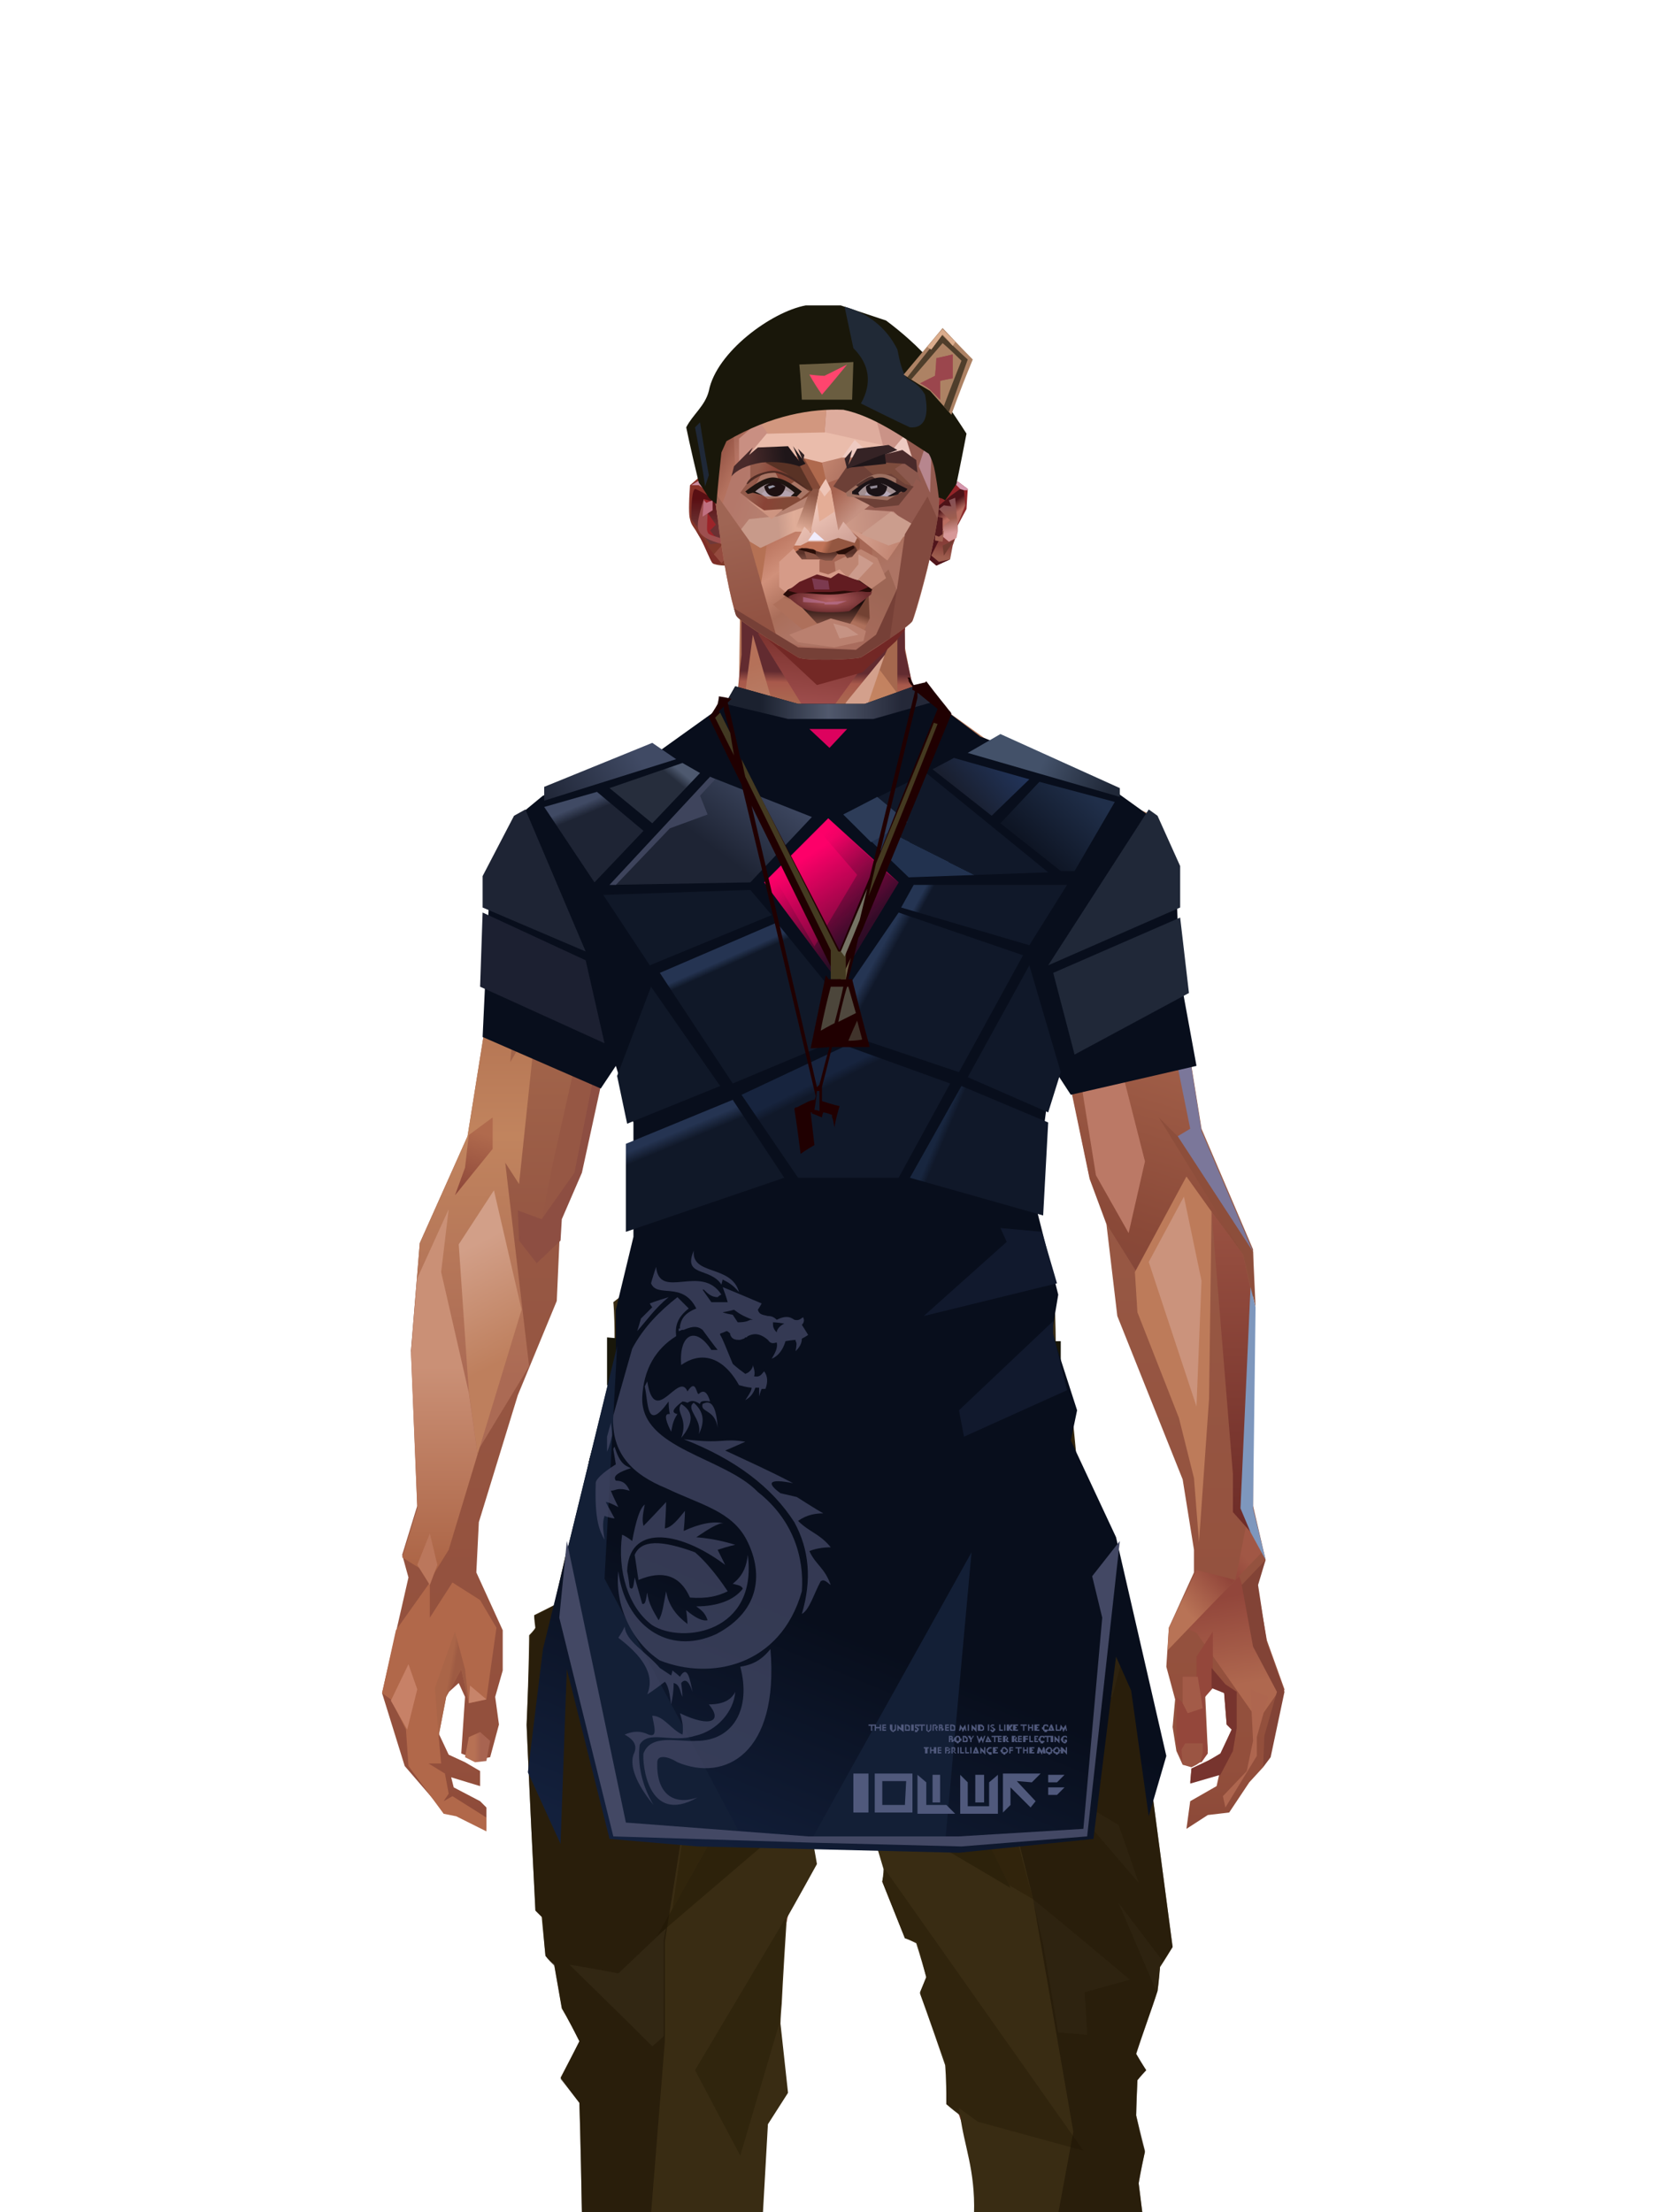 <?xml version="1.0" encoding="UTF-8"?>
<svg xmlns="http://www.w3.org/2000/svg" xmlns:xlink="http://www.w3.org/1999/xlink" width="1320px" height="1760px" viewBox="0 0 1320 1760" version="1.1">
<defs>
</defs>

<defs>
<linearGradient x1="50%" y1="6%" x2="50%" y2="100%" id="id-male-6.6_base_3-0">
<stop stop-color="#b37355" offset="0%">
</stop>
<stop stop-color="#c58b67" offset="8%">
</stop>
<stop stop-color="#a5684c" offset="20%">
</stop>
<stop stop-color="#975844" offset="34%">
</stop>
<stop stop-color="#934f3c" offset="71%">
</stop>
<stop stop-color="#602521" offset="100%">
</stop>
</linearGradient>
<linearGradient x1="50%" y1="-10%" x2="50%" y2="84%" id="id-male-6.6_base_3-1">
<stop stop-color="#a86549" offset="0%">
</stop>
<stop stop-color="#c1845e" offset="49%">
</stop>
<stop stop-color="#ab6a54" offset="100%">
</stop>
</linearGradient>
<linearGradient x1="57%" y1="50%" x2="47%" y2="56%" id="id-male-6.6_base_3-2">
<stop stop-color="#7a3a33" offset="0%">
</stop>
<stop stop-color="#783731" offset="100%">
</stop>
</linearGradient>
<linearGradient x1="45%" y1="35%" x2="55%" y2="47%" id="id-male-6.6_base_3-3">
<stop stop-color="#a66552" offset="0%">
</stop>
<stop stop-color="#824237" offset="100%">
</stop>
</linearGradient>
<linearGradient x1="54%" y1="31%" x2="47%" y2="81%" id="id-male-6.6_base_3-4">
<stop stop-color="#a5684e" offset="0%">
</stop>
<stop stop-color="#a7644c" offset="20%">
</stop>
<stop stop-color="#8a4938" offset="71%">
</stop>
<stop stop-color="#854739" offset="81%">
</stop>
<stop stop-color="#824036" offset="100%">
</stop>
</linearGradient>
<linearGradient x1="43%" y1="38%" x2="54%" y2="44%" id="id-male-6.6_base_3-5">
<stop stop-color="#aa6548" offset="0%">
</stop>
<stop stop-color="#9e5b43" offset="100%">
</stop>
</linearGradient>
<linearGradient x1="46%" y1="8%" x2="58%" y2="82%" id="id-male-6.6_base_3-6">
<stop stop-color="#c9906f" offset="0%">
</stop>
<stop stop-color="#a45848" offset="100%">
</stop>
</linearGradient>
<linearGradient x1="50%" y1="41%" x2="49%" y2="65%" id="id-male-6.6_base_3-7">
<stop stop-color="#622b30" offset="0%">
</stop>
<stop stop-color="#a8594b" offset="27%">
</stop>
<stop stop-color="#ab6f54" offset="100%">
</stop>
</linearGradient>
<linearGradient x1="63%" y1="4%" x2="25%" y2="77%" id="id-male-6.6_base_3-8">
<stop stop-color="#d2a185" offset="0%">
</stop>
<stop stop-color="#d5a88f" offset="55%">
</stop>
<stop stop-color="#b97a5d" offset="100%">
</stop>
</linearGradient>
<linearGradient x1="50%" y1="23%" x2="41%" y2="77%" id="id-male-6.6_base_3-9">
<stop stop-color="#7f3531" offset="0%">
</stop>
<stop stop-color="#9d4d4c" offset="100%">
</stop>
</linearGradient>
<linearGradient x1="47%" y1="22%" x2="55%" y2="89%" id="id-male-6.6_base_3-10">
<stop stop-color="#b57159" offset="0%">
</stop>
<stop stop-color="#bc8971" offset="100%">
</stop>
</linearGradient>
<linearGradient x1="86%" y1="87%" x2="11%" y2="66%" id="id-male-6.6_base_3-11">
<stop stop-color="#9e5c4a" offset="0%">
</stop>
<stop stop-color="#8c4e40" offset="100%">
</stop>
</linearGradient>
<linearGradient x1="71%" y1="11%" x2="50%" y2="100%" id="id-male-6.6_base_3-12">
<stop stop-color="#b27255" offset="0%">
</stop>
<stop stop-color="#a5684c" offset="100%" stop-opacity="0">
</stop>
</linearGradient>
<linearGradient x1="66%" y1="46%" x2="56%" y2="43%" id="id-male-6.6_base_3-13">
<stop stop-color="#8e5040" offset="0%">
</stop>
<stop stop-color="#7d403a" offset="100%">
</stop>
</linearGradient>
<linearGradient x1="100%" y1="41%" x2="50%" y2="63%" id="id-male-6.6_base_3-14">
<stop stop-color="#712725" offset="0%">
</stop>
<stop stop-color="#732825" offset="100%">
</stop>
</linearGradient>
<linearGradient x1="69%" y1="20%" x2="50%" y2="100%" id="id-male-6.6_base_3-15">
<stop stop-color="#925342" offset="0%">
</stop>
<stop stop-color="#9d5a48" offset="100%">
</stop>
</linearGradient>
<linearGradient x1="36%" y1="20%" x2="57%" y2="81%" id="id-male-6.6_base_3-16">
<stop stop-color="#b07254" offset="0%">
</stop>
<stop stop-color="#b37355" offset="100%">
</stop>
</linearGradient>
<linearGradient x1="26%" y1="83%" x2="92%" y2="50%" id="id-male-6.6_base_3-17">
<stop stop-color="#c48864" offset="0%" stop-opacity="0">
</stop>
<stop stop-color="#c38b6b" offset="99%">
</stop>
</linearGradient>
<linearGradient x1="17%" y1="56%" x2="85%" y2="45%" id="id-male-6.6_base_3-18">
<stop stop-color="#d0a183" offset="0%" stop-opacity="0">
</stop>
<stop stop-color="#d0a183" offset="51%">
</stop>
<stop stop-color="#c68e6e" offset="100%">
</stop>
</linearGradient>
<linearGradient x1="17%" y1="24%" x2="74%" y2="87%" id="id-male-6.6_base_3-19">
<stop stop-color="#c78e6c" offset="0%">
</stop>
<stop stop-color="#b87755" offset="100%">
</stop>
</linearGradient>
<linearGradient x1="26%" y1="42%" x2="80%" y2="75%" id="id-male-6.6_base_3-20">
<stop stop-color="#d9b09c" offset="0%">
</stop>
<stop stop-color="#d5a88f" offset="100%" stop-opacity="0">
</stop>
</linearGradient>
<linearGradient x1="29%" y1="56%" x2="77%" y2="50%" id="id-male-6.6_base_3-21">
<stop stop-color="#cda484" offset="0%">
</stop>
<stop stop-color="#cb9d7c" offset="100%" stop-opacity="0">
</stop>
</linearGradient>
<linearGradient x1="74%" y1="24%" x2="34%" y2="74%" id="id-male-6.6_base_3-22">
<stop stop-color="#c38260" offset="0%">
</stop>
<stop stop-color="#c58865" offset="100%">
</stop>
</linearGradient>
<linearGradient x1="66%" y1="100%" x2="40%" y2="0%" id="id-male-6.6_base_3-23">
<stop stop-color="#bc7a58" offset="0%">
</stop>
<stop stop-color="#d7aa98" offset="46%">
</stop>
<stop stop-color="#c28360" offset="100%">
</stop>
</linearGradient>
<linearGradient x1="52%" y1="13%" x2="59%" y2="75%" id="id-male-6.6_base_3-24">
<stop stop-color="#92463b" offset="0%">
</stop>
<stop stop-color="#af684f" offset="100%">
</stop>
</linearGradient>
<linearGradient x1="28%" y1="76%" x2="73%" y2="20%" id="id-male-6.6_base_3-25">
<stop stop-color="#b87356" offset="0%">
</stop>
<stop stop-color="#91453a" offset="67%">
</stop>
<stop stop-color="#a15745" offset="100%">
</stop>
</linearGradient>
<linearGradient x1="50%" y1="0%" x2="50%" y2="100%" id="id-male-6.6_base_3-26">
<stop stop-color="#9a5242" offset="0%">
</stop>
<stop stop-color="#6c2b27" offset="100%">
</stop>
</linearGradient>
<linearGradient x1="66%" y1="59%" x2="24%" y2="66%" id="id-male-6.6_base_3-27">
<stop stop-color="#a36149" offset="0%">
</stop>
<stop stop-color="#c07f5d" offset="100%">
</stop>
</linearGradient>
<linearGradient x1="41%" y1="11%" x2="55%" y2="61%" id="id-male-6.6_base_3-28">
<stop stop-color="#cd9781" offset="0%">
</stop>
<stop stop-color="#b4705c" offset="100%">
</stop>
</linearGradient>
<linearGradient x1="19%" y1="58%" x2="66%" y2="43%" id="id-male-6.6_base_3-29">
<stop stop-color="#d3a389" offset="0%">
</stop>
<stop stop-color="#c38761" offset="100%">
</stop>
</linearGradient>
<linearGradient x1="73%" y1="50%" x2="30%" y2="53%" id="id-male-6.6_base_3-30">
<stop stop-color="#9b5f42" offset="0%">
</stop>
<stop stop-color="#b67b61" offset="100%">
</stop>
</linearGradient>
<linearGradient x1="31%" y1="0%" x2="50%" y2="100%" id="id-male-6.6_base_3-31">
<stop stop-color="#d5a897" offset="0%">
</stop>
<stop stop-color="#d1a08e" offset="100%">
</stop>
</linearGradient>
<linearGradient x1="29%" y1="43%" x2="65%" y2="100%" id="id-male-6.6_base_3-32">
<stop stop-color="#d29d85" offset="0%">
</stop>
<stop stop-color="#c18265" offset="100%">
</stop>
</linearGradient>
<linearGradient x1="13%" y1="78%" x2="84%" y2="50%" id="id-male-6.6_base_3-33">
<stop stop-color="#b77456" offset="0%">
</stop>
<stop stop-color="#aa6244" offset="100%">
</stop>
</linearGradient>
<linearGradient x1="50%" y1="0%" x2="36%" y2="100%" id="id-male-6.6_base_3-34">
<stop stop-color="#d1a187" offset="0%">
</stop>
<stop stop-color="#cc957e" offset="100%">
</stop>
</linearGradient>
<linearGradient x1="50%" y1="28%" x2="64%" y2="55%" id="id-male-6.6_base_3-35">
<stop stop-color="#cf9d80" offset="0%">
</stop>
<stop stop-color="#c38869" offset="100%">
</stop>
</linearGradient>
<linearGradient x1="40%" y1="55%" x2="62%" y2="71%" id="id-male-6.6_base_3-36">
<stop stop-color="#b47251" offset="0%">
</stop>
<stop stop-color="#ba7b58" offset="100%">
</stop>
</linearGradient>
<linearGradient x1="9%" y1="37%" x2="88%" y2="55%" id="id-male-6.6_base_3-37">
<stop stop-color="#9d5d46" offset="0%">
</stop>
<stop stop-color="#86473b" offset="100%">
</stop>
</linearGradient>
<linearGradient x1="62%" y1="19%" x2="50%" y2="100%" id="id-male-6.6_base_3-38">
<stop stop-color="#b06a4d" offset="0%">
</stop>
<stop stop-color="#8e483a" offset="100%">
</stop>
</linearGradient>
<linearGradient x1="45%" y1="18%" x2="51%" y2="67%" id="id-male-6.6_base_3-39">
<stop stop-color="#d29f88" offset="0%">
</stop>
<stop stop-color="#be7f5d" offset="100%">
</stop>
</linearGradient>
<linearGradient x1="50%" y1="43%" x2="50%" y2="100%" id="id-male-6.6_base_3-40">
<stop stop-color="#ca9076" offset="0%">
</stop>
<stop stop-color="#ab6344" offset="100%">
</stop>
</linearGradient>
<linearGradient x1="45%" y1="50%" x2="58%" y2="50%" id="id-male-6.6_base_3-41">
<stop stop-color="#9d5d49" offset="0%">
</stop>
<stop stop-color="#be836d" offset="100%">
</stop>
</linearGradient>
<linearGradient x1="33%" y1="74%" x2="77%" y2="42%" id="id-male-6.6_base_3-42">
<stop stop-color="#a8644f" offset="0%">
</stop>
<stop stop-color="#b6765a" offset="100%">
</stop>
</linearGradient>
<linearGradient x1="63%" y1="59%" x2="38%" y2="59%" id="id-male-6.6_base_3-43">
<stop stop-color="#a86451" offset="0%">
</stop>
<stop stop-color="#b77154" offset="100%">
</stop>
</linearGradient>
<linearGradient x1="50%" y1="0%" x2="50%" y2="100%" id="id-male-6.6_base_3-44">
<stop stop-color="#bd907d" offset="0%">
</stop>
<stop stop-color="#9e5744" offset="100%">
</stop>
</linearGradient>
<linearGradient x1="47%" y1="47%" x2="53%" y2="50%" id="id-male-6.6_base_3-45">
<stop stop-color="#c19b86" offset="0%">
</stop>
<stop stop-color="#9e5744" offset="100%">
</stop>
</linearGradient>
<linearGradient x1="50%" y1="0%" x2="50%" y2="100%" id="id-male-6.6_base_3-46">
<stop stop-color="#ac6553" offset="0%">
</stop>
<stop stop-color="#9e5644" offset="100%">
</stop>
</linearGradient>
<linearGradient x1="50%" y1="0%" x2="50%" y2="100%" id="id-male-6.6_base_3-47">
<stop stop-color="#b28775" offset="0%">
</stop>
<stop stop-color="#b68776" offset="100%">
</stop>
</linearGradient>
<linearGradient x1="0%" y1="55%" x2="100%" y2="55%" id="id-male-6.6_base_3-48">
<stop stop-color="#a2675e" offset="0%">
</stop>
<stop stop-color="#8f4f4c" offset="100%">
</stop>
</linearGradient>
<linearGradient x1="50%" y1="0%" x2="50%" y2="100%" id="id-male-6.6_base_3-49">
<stop stop-color="#af8873" offset="0%">
</stop>
<stop stop-color="#93493e" offset="100%">
</stop>
</linearGradient>
<linearGradient x1="49%" y1="20%" x2="52%" y2="96%" id="id-male-6.6_base_3-50">
<stop stop-color="#9b5650" offset="0%">
</stop>
<stop stop-color="#984d3f" offset="100%">
</stop>
</linearGradient>
<linearGradient x1="50%" y1="0%" x2="50%" y2="100%" id="id-male-6.6_base_3-51">
<stop stop-color="#5a1d24" offset="0%">
</stop>
<stop stop-color="#72332b" offset="100%">
</stop>
</linearGradient>
<linearGradient x1="33%" y1="47%" x2="59%" y2="56%" id="id-male-6.6_base_3-52">
<stop stop-color="#8e4d39" offset="0%">
</stop>
<stop stop-color="#7c3a31" offset="100%">
</stop>
</linearGradient>
</defs>
<g transform="translate(304,473)" id="id-male-6.6_base_3-53">
<polygon points="174 662 139 824 137 906 146 1082 171 1154 176 1211 174 1230 175 1284 287 1284 284 1265 308 1195 306 1124 345 952 343 912 353 879 362 881 371 877 383 904 391 970 434 1079 457 1202 475 1252 475 1284 596 1284 600 1225 591 1146 609 1103 612 997 596 842 545 671 539 640 528 606 531 569 509 498 522 403 539 360 539 348 563 464 576 498 585 574 637 704 646 760 646 778 626 822 624 853 631 879 629 901 632 920 637 931 647 931 657 920 655 877 659 867 670 874 672 899 676 903 667 923 644 934 643 945 666 939 664 948 643 960 640 982 657 971 674 969 690 945 701 933 704 926 707 923 713 892 718 871 704 832 696 786 703 768 693 725 693 521 652 425 629 282 626 203 612 175 567 156 548 141 530 139 479 114 422 73 416 42 415 1 285 0 284 73 279 83 242 114 196 137 171 139 155 156 108 175 91 228 91 287 68 431 30 516 23 602 28 725 16 764 21 782 0 874 18 932 49 968 59 970 83 982 83 965 78 960 57 949 55 941 78 948 78 936 66 929 53 923 45 906 51 875 61 866 66 877 63 922 75 927 86 925 93 899 90 877 96 856 96 824 75 778 77 738 108 637 139 562 142 495 159 458 180 358 199 403 203 461 211 504 188 564 191 608" fill="url(#id-male-6.6_base_3-0)" id="id-male-6.6_base_3-54">
</polygon>
<polygon points="91 287 68 431 30 516 23 602 72 688 117 614 98 452 109 469 123 336 102 372 109 294 88 309 109 285" fill="url(#id-male-6.6_base_3-1)" id="id-male-6.6_base_3-54">
</polygon>
<polygon points="383 906 391 972 434 1081 457 1204 475 1254 475 1287 596 1287 600 1226 591 1148 609 1105 612 999 602 904 584 908 584 846 535 683 456 705 382 878" fill="url(#id-male-6.6_base_3-2)" id="id-male-6.6_base_3-54">
</polygon>
<polygon points="137 907 146 1083 171 1156 176 1212 174 1232 175 1286 175 1287 287 1287 284 1266 308 1197 306 1126 345 954 343 923 293 814 263 724 247 711" fill="url(#id-male-6.6_base_3-3)" id="id-male-6.6_base_3-54">
</polygon>
<polygon points="545 673 539 641 528 608 531 571 509 500 522 405 539 361 539 350 563 465 576 500 601 540 660 491 688 529 652 427 629 283 626 205 612 177 568 157 548 142 530 141 479 116 422 75 416 44 415 3 360 3 360 715 462 724" fill="url(#id-male-6.6_base_3-4)" id="id-male-6.6_base_3-54">
</polygon>
<polygon points="83 984 59 972 49 970 21 932 19 903 7 879 0 874 11 824 38 786 38 814 56 786 78 800 91 822 83 879 69 882 63 855 51 877 45 908 47 930 37 930 50 938 53 954 49 960 56 956 83 973" fill="#b1684a" id="id-male-6.6_base_3-59">
</polygon>
<polygon points="66 855 69 882 63 855 51 877 45 908 42 870 58 825" fill="url(#id-male-6.6_base_3-5)" id="id-male-6.6_base_3-59">
</polygon>
<polygon points="83 879 69 882 70 868" fill="#c7846a" id="id-male-6.6_base_3-59">
</polygon>
<polygon points="481 376 513 349 558 291 522 368" fill="#885f60" id="id-male-6.6_base_3-62">
</polygon>
<polygon points="313 697 260 560 246 448 259 424 355 408 361 366 317 404 285 409 267 378 313 343 394 351 431 378 420 404 368 399 371 404 449 421 466 441 449 510 466 547 406 697 358 717" fill="url(#id-male-6.6_base_3-6)" id="id-male-6.6_base_3-63">
</polygon>
<polygon points="410 90 430 82 423 76 416 45 416 7 286 9 286 48 283 76 278 86 244 114 195 139 366 139 390 70 410 26" fill="url(#id-male-6.6_base_3-7)" id="id-male-6.6_base_3-64">
</polygon>
<polygon points="182 180 133 231 97 289 97 231 113 182 165 159" fill="url(#id-male-6.6_base_3-8)" id="id-male-6.6_base_3-65">
</polygon>
<polygon points="346 107 384 55 409 31 414 23 299 31" fill="url(#id-male-6.6_base_3-9)" id="id-male-6.6_base_3-66">
</polygon>
<polygon points="287 93 295 32 323 129" fill="url(#id-male-6.6_base_3-10)" id="id-male-6.6_base_3-67">
</polygon>
<polygon points="336 139 314 151 270 146 224 139" fill="#e2b4a4" id="id-male-6.6_base_3-68">
</polygon>
<polygon points="410 84 409 136 461 129" fill="url(#id-male-6.6_base_3-11)" id="id-male-6.6_base_3-69">
</polygon>
<polygon points="173 246 167 286 191 351 263 386 328 330 359 330 359 152 348 139 336 139 309 152" fill="url(#id-male-6.6_base_3-12)" id="id-male-6.6_base_3-70">
</polygon>
<polygon points="464 159 516 190 500 159" fill="url(#id-male-6.6_base_3-13)" id="id-male-6.6_base_3-71">
</polygon>
<polygon points="302 31 346 72 382 62 409 37 416 28 416 13" fill="url(#id-male-6.6_base_3-14)" id="id-male-6.6_base_3-72">
</polygon>
<polygon points="263 151 191 202 219 151" fill="#b17054" id="id-male-6.6_base_3-73">
</polygon>
<polygon points="154 206 170 170 122 188" fill="#deb7a9" id="id-male-6.6_base_3-74">
</polygon>
<polygon points="358 285 344 299 323 318 305 354 358 345 354 305" fill="url(#id-male-6.6_base_3-15)" id="id-male-6.6_base_3-75">
</polygon>
<polygon points="260 361 265 387 203 371 191 347" fill="#94523b" id="id-male-6.6_base_3-76">
</polygon>
<polygon points="198 362 181 359 167 284" fill="#5e2227" id="id-male-6.6_base_3-77">
</polygon>
<polygon points="477 341 477 335 488 326 496 325 509 338 496 348 485 354" fill="#5d2221" id="id-male-6.6_base_3-78">
</polygon>
<polygon points="314 151 342 220 317 293 237 351 209 318 172 251 185 205 270 146" fill="url(#id-male-6.6_base_3-16)" id="id-male-6.6_base_3-79">
</polygon>
<polygon points="314 151 330 238 209 318 172 251 185 205 270 146" fill="url(#id-male-6.6_base_3-17)" id="id-male-6.6_base_3-79">
</polygon>
<polygon points="314 151 350 205 220 227 185 205 270 146" fill="url(#id-male-6.6_base_3-18)" opacity="0.369" id="id-male-6.6_base_3-79">
</polygon>
<polygon points="211 335 223 322 242 327 244 332 235 353 213 349" fill="#642b26" id="id-male-6.6_base_3-82">
</polygon>
<polygon points="224 339 226 342 226 345 222 349 235 350 242 333 230 338 227 335" fill="#70434f" id="id-male-6.6_base_3-83">
</polygon>
<polygon points="488 343 491 347 486 351 479 338 489 327 495 327 493 336" fill="#6f373c" id="id-male-6.6_base_3-84">
</polygon>
<polygon points="485 339 488 343 493 337" fill="#92523e" id="id-male-6.6_base_3-85">
</polygon>
<polygon points="359 162 359 291 406 325 455 347 529 267 463 182 415 166" fill="url(#id-male-6.6_base_3-19)" id="id-male-6.6_base_3-86">
</polygon>
<polygon points="359 178 359 281 391 302 391 249 489 270 461 189 415 166" fill="url(#id-male-6.6_base_3-20)" id="id-male-6.6_base_3-86">
</polygon>
<polygon points="359 178 359 219 472 220 461 189 415 166 371 163" fill="url(#id-male-6.6_base_3-21)" id="id-male-6.6_base_3-86">
</polygon>
<polygon points="358 178 372 168 440 156 413 137 378 158 411 80 396 60 358 146" fill="url(#id-male-6.6_base_3-22)" id="id-male-6.6_base_3-89">
</polygon>
<polygon points="346 140 358 152 372 129 400 48 369 86 364 130" fill="#d3a08c" id="id-male-6.6_base_3-90">
</polygon>
<polygon points="591 281 601 226 559 159 514 159 523 138 499 156 571 263" fill="url(#id-male-6.6_base_3-23)" id="id-male-6.6_base_3-91">
</polygon>
<polygon points="609 298 626 332 629 285 627 227 614 207 617 251" fill="#8581a0" id="id-male-6.6_base_3-92">
</polygon>
<polygon points="554 159 567 157 612 177 614 192 579 175 603 207 601 226" fill="#b67758" id="id-male-6.6_base_3-93">
</polygon>
<polygon points="641 823 648 826 697 896 713 873 682 781" fill="url(#id-male-6.6_base_3-24)" id="id-male-6.6_base_3-94">
</polygon>
<polygon points="625 840 700 762 688 738 679 784 648 776 626 822" fill="url(#id-male-6.6_base_3-25)" id="id-male-6.6_base_3-94">
</polygon>
<polygon points="648 862 648 845 661 825 661 870 654 878 657 922 652 929 637 929 632 914 632 893 632 877 644 888" fill="#94473b" id="id-male-6.6_base_3-96">
</polygon>
<polygon points="554 375 577 333 607 451 594 508 568 462" fill="#bb7966" id="id-male-6.6_base_3-97">
</polygon>
<polygon points="623 326 643 425 633 431 693 523 652 427 636 326 625 315" fill="#7b779a" id="id-male-6.6_base_3-98">
</polygon>
<polygon points="628 274 638 339 623 314" fill="#6f393c" id="id-male-6.6_base_3-99">
</polygon>
<polygon points="693 523 695 567 685 525 618 416 633 431" fill="#8d4e3b" id="id-male-6.6_base_3-100">
</polygon>
<polygon points="640 463 599 539 601 571 634 655 646 703 650 754 658 640 660 491" fill="#bd7b5a" id="id-male-6.6_base_3-101">
</polygon>
<polygon points="610 531 648 646 652 546 638 479" fill="#cb937c" id="id-male-6.6_base_3-101">
</polygon>
<polygon points="693 748 677 730 677 700 660 491 685 525 691 552 684 727" fill="url(#id-male-6.6_base_3-26)" id="id-male-6.6_base_3-103">
</polygon>
<polygon points="691 746 703 768 693 727 695 567 691 551 683 727" fill="#7e97bd" id="id-male-6.6_base_3-104">
</polygon>
<polygon points="260 559 310 683 355 716 263 713 238 685 195 582" fill="url(#id-male-6.6_base_3-27)" id="id-male-6.6_base_3-105">
</polygon>
<polygon points="637 931 636 919 639 914 653 914 653 922 651 929 648 931 644 933" fill="#9b5543" id="id-male-6.6_base_3-106">
</polygon>
<polygon points="637 861 637 882 641 890 653 886 649 861" fill="#a35b48" id="id-male-6.6_base_3-107">
</polygon>
<polygon points="691 871 693 912 688 936 669 956 671 965 696 924 696 909 705 877" fill="#ae664f" id="id-male-6.6_base_3-108">
</polygon>
<polygon points="703 768 684 788 693 837 712 873 702 908 701 933 707 925 718 873 704 834 697 788" fill="#824336" id="id-male-6.6_base_3-109">
</polygon>
<polygon points="667 939 643 946 644 934 657 928 667 922 676 903 672 899 670 874 660 870 660 854 671 867 680 873 680 902 677 920" fill="#77342e" id="id-male-6.6_base_3-110">
</polygon>
<polygon points="361 510 359 634 426 561 420 535" fill="url(#id-male-6.6_base_3-28)" opacity="0.626" id="id-male-6.6_base_3-111">
</polygon>
<polygon points="319 403 289 399 268 380 313 343 361 348 362 372" fill="url(#id-male-6.6_base_3-29)" id="id-male-6.6_base_3-112">
</polygon>
<polygon points="171 141 168 151 180 151 204 139 196 138" fill="url(#id-male-6.6_base_3-30)" id="id-male-6.6_base_3-113">
</polygon>
<polygon points="359 308 362 360 382 334" fill="#bb7863" opacity="0.625" id="id-male-6.6_base_3-114">
</polygon>
<polygon points="360 546 360 584 387 551 374 540" fill="url(#id-male-6.6_base_3-31)" opacity="0.626" id="id-male-6.6_base_3-115">
</polygon>
<polygon points="346 542 360 547 373 540 360 534" fill="#763735" id="id-male-6.6_base_3-116">
</polygon>
<polygon points="325 545 277 503 259 561 308 579" fill="url(#id-male-6.6_base_3-32)" opacity="0.758" id="id-male-6.6_base_3-117">
</polygon>
<polygon points="389 499 460 467 449 510 404 520" fill="url(#id-male-6.6_base_3-33)" id="id-male-6.6_base_3-118">
</polygon>
<polygon points="364 491 361 403 420 428" fill="url(#id-male-6.6_base_3-34)" opacity="0.758" id="id-male-6.6_base_3-119">
</polygon>
<polygon points="262 446 333 446 323 469 279 492" fill="url(#id-male-6.6_base_3-35)" opacity="0.758" id="id-male-6.6_base_3-120">
</polygon>
<polygon points="259 425 279 496 259 561 236 528 213 443 227 425 243 447" fill="url(#id-male-6.6_base_3-36)" id="id-male-6.6_base_3-121">
</polygon>
<polygon points="412 343 444 374 466 383 499 351 447 354 416 339" fill="url(#id-male-6.6_base_3-37)" id="id-male-6.6_base_3-122">
</polygon>
<polygon points="164 252 163 278 128 284" fill="#85483c" id="id-male-6.6_base_3-123">
</polygon>
<polygon points="58 478 88 441 88 416 69 430 66 456" fill="url(#id-male-6.6_base_3-38)" id="id-male-6.6_base_3-124">
</polygon>
<polygon points="76 684 69 634 61 517 89 474 111 569" fill="url(#id-male-6.6_base_3-39)" id="id-male-6.6_base_3-125">
</polygon>
<polygon points="53 489 47 539 69 635 76 684 53 760 40 781 16 766 28 727 23 604 28 544" fill="url(#id-male-6.6_base_3-40)" id="id-male-6.6_base_3-126">
</polygon>
<polygon points="136 452 127 497 153 460 177 340 170 300" fill="#965744" id="id-male-6.6_base_3-127">
</polygon>
<polygon points="181 359 159 460 143 497 142 514 123 532 109 514 108 490 127 497 153 460 177 340" fill="#8d4e42" id="id-male-6.6_base_3-127">
</polygon>
<polygon points="38 747 28 772 38 788 44 772" fill="#bb775c" id="id-male-6.6_base_3-129">
</polygon>
<polygon points="359 379 342 413 361 444 377 417" fill="url(#id-male-6.6_base_3-41)" id="id-male-6.6_base_3-130">
</polygon>
<polygon points="196 581 260 561 229 519" fill="url(#id-male-6.6_base_3-42)" id="id-male-6.6_base_3-131">
</polygon>
<polygon points="74 929 66 925 69 909 78 905 86 912 83 928" fill="url(#id-male-6.6_base_3-43)" id="id-male-6.6_base_3-132">
</polygon>
<polygon points="20 903 7 880 21 851 28 871" fill="#c78167" id="id-male-6.6_base_3-133">
</polygon>
<polygon points="218 1123 203 1040 191 913 171 1090 182 1169 230 1208 261 1237 270 1213 234 1175 212 1157 272 1191 281 1169" fill="url(#id-male-6.6_base_3-44)" opacity="0.808" id="id-male-6.6_base_3-134">
</polygon>
<polygon points="182 1207 181 1155 213 1106 236 1166 230 1210" fill="#a8614d" id="id-male-6.6_base_3-135">
</polygon>
<polygon points="187 902 211 1137 227 1161 275 1187 299 1137 272 1009 299 918 269 791 211 836" fill="url(#id-male-6.6_base_3-45)" id="id-male-6.6_base_3-136">
</polygon>
<polygon points="288 1079 311 1040 311 942 295 903 264 1019 275 1188 301 1137" fill="url(#id-male-6.6_base_3-46)" id="id-male-6.6_base_3-137">
</polygon>
<polygon points="584 908 604 1008 608 1106 614 998 599 887" fill="#848bb1" id="id-male-6.6_base_3-138">
</polygon>
<polygon points="430 886 488 1140 535 1115 561 925 566 886 536 816 500 786" fill="url(#id-male-6.6_base_3-47)" opacity="0.792" id="id-male-6.6_base_3-139">
</polygon>
<polygon points="581 921 588 1011 584 1112 576 1162 544 1046 566 886" fill="url(#id-male-6.6_base_3-48)" id="id-male-6.6_base_3-140">
</polygon>
<polygon points="561 1247 518 1200 472 1112 494 931 505 931 594 1188 579 1244" fill="url(#id-male-6.6_base_3-49)" id="id-male-6.6_base_3-141">
</polygon>
<polygon points="531 1221 539 1263 536 1269 516 1287 509 1287 500 1263 513 1199 488 1226 462 1170 472 1101 427 1010 398 877 469 771 518 739 536 818 500 787 433 890 477 1078 534 1212" fill="url(#id-male-6.6_base_3-50)" id="id-male-6.6_base_3-142">
</polygon>
<polygon points="321 1058 284 852 258 721 266 733 371 879 362 883 354 881 343 914 345 954" fill="#995346" id="id-male-6.6_base_3-143">
</polygon>
<polygon points="429 1068 424 875 536 705 454 704 380 865 384 906 391 972" fill="#9e5752" opacity="0.394" id="id-male-6.6_base_3-144">
</polygon>
<polygon points="175 1262 194 1287 206 1287 225 1226 213 1249 175 1221 174 1232" fill="#743428" id="id-male-6.6_base_3-145">
</polygon>
<polygon points="528 1227 554 1234 569 1169 549 1168" fill="#ac7064" id="id-male-6.6_base_3-146">
</polygon>
<polygon points="546 678 545 672 539 641 528 608 531 571 509 500 522 405 539 361 539 350 547 389 542 330 558 289 517 369 528 369 517 411 499 442 509 465 488 531 507 525 522 585 449 724" fill="url(#id-male-6.6_base_3-51)" id="id-male-6.6_base_3-54">
</polygon>
<polygon points="402 722 490 609 522 585 449 723" fill="#94493c" id="id-male-6.6_base_3-148">
</polygon>
<polygon points="174 664 139 826 137 907 139 937 238 690 352 886 354 881 362 883 371 879 383 906 471 773 548 712 596 844 545 673 539 641 478 697 449 723 278 705 232 657 188 566 191 610" fill="url(#id-male-6.6_base_3-52)" id="id-male-6.6_base_3-54">
</polygon>
<polygon points="189 616 211 620 190 586 190 609" fill="#813f3a" id="id-male-6.6_base_3-150">
</polygon>
<polygon points="139 836 225 709 167 697 139 826" fill="#753e2a" id="id-male-6.6_base_3-151">
</polygon>
<polygon points="518 734 596 843 547 678" fill="#622b30" id="id-male-6.6_base_3-152">
</polygon>
<polygon points="415 778 447 726 314 744 329 762" fill="#a6564c" opacity="0.52" id="id-male-6.6_base_3-54">
</polygon>
<polygon points="411 685 463 666 456 573" fill="#7a3b33" id="id-male-6.6_base_3-154">
</polygon>
</g>
<defs>
<linearGradient x1="53%" y1="5%" x2="47%" y2="91%" id="id-male-6.8_face_3-0">
<stop stop-color="#932126" offset="0%">
</stop>
<stop stop-color="#873f39" offset="82%">
</stop>
<stop stop-color="#9e5e4f" offset="100%">
</stop>
</linearGradient>
<linearGradient x1="62%" y1="61%" x2="50%" y2="36%" id="id-male-6.8_face_3-1">
<stop stop-color="#ba6e61" offset="0%">
</stop>
<stop stop-color="#4d1217" offset="100%">
</stop>
</linearGradient>
<linearGradient x1="50%" y1="13%" x2="57%" y2="81%" id="id-male-6.8_face_3-2">
<stop stop-color="#885154" offset="0%">
</stop>
<stop stop-color="#9e5e4f" offset="52%">
</stop>
<stop stop-color="#d79898" offset="100%">
</stop>
</linearGradient>
<linearGradient x1="50%" y1="0%" x2="54%" y2="88%" id="id-male-6.8_face_3-3">
<stop stop-color="#8b2f27" offset="0%">
</stop>
<stop stop-color="#803a2b" offset="100%">
</stop>
</linearGradient>
<linearGradient x1="36%" y1="75%" x2="36%" y2="18%" id="id-male-6.8_face_3-4">
<stop stop-color="#6f3938" offset="0%">
</stop>
<stop stop-color="#590f13" offset="100%">
</stop>
</linearGradient>
<linearGradient x1="33%" y1="21%" x2="62%" y2="79%" id="id-male-6.8_face_3-5">
<stop stop-color="#a56757" offset="0%">
</stop>
<stop stop-color="#b57363" offset="10%">
</stop>
<stop stop-color="#b9735d" offset="53%">
</stop>
<stop stop-color="#d0907a" offset="70%">
</stop>
<stop stop-color="#aa6e5a" offset="88%">
</stop>
<stop stop-color="#ad7464" offset="100%">
</stop>
</linearGradient>
<linearGradient x1="28%" y1="56%" x2="79%" y2="54%" id="id-male-6.8_face_3-6">
<stop stop-color="#c89a8a" offset="0%">
</stop>
<stop stop-color="#e0ad98" offset="16%">
</stop>
<stop stop-color="#c08c7d" offset="100%">
</stop>
</linearGradient>
<linearGradient x1="68%" y1="59%" x2="18%" y2="46%" id="id-male-6.8_face_3-7">
<stop stop-color="#b78372" offset="0%">
</stop>
<stop stop-color="#b4786a" offset="100%">
</stop>
</linearGradient>
<linearGradient x1="26%" y1="17%" x2="91%" y2="50%" id="id-male-6.8_face_3-8">
<stop stop-color="#945344" offset="0%">
</stop>
<stop stop-color="#b3715e" offset="16%">
</stop>
<stop stop-color="#cb8c74" offset="51%">
</stop>
<stop stop-color="#935a4f" offset="100%">
</stop>
</linearGradient>
<linearGradient x1="45%" y1="16%" x2="52%" y2="84%" id="id-male-6.8_face_3-9">
<stop stop-color="#9f6554" offset="0%">
</stop>
<stop stop-color="#925343" offset="100%">
</stop>
</linearGradient>
<linearGradient x1="91%" y1="32%" x2="50%" y2="77%" id="id-male-6.8_face_3-10">
<stop stop-color="#9d6655" offset="0%">
</stop>
<stop stop-color="#a96c5d" offset="100%">
</stop>
</linearGradient>
<linearGradient x1="72%" y1="40%" x2="61%" y2="55%" id="id-male-6.8_face_3-11">
<stop stop-color="#734233" offset="0%">
</stop>
<stop stop-color="#ae705b" offset="100%">
</stop>
</linearGradient>
<linearGradient x1="50%" y1="33%" x2="50%" y2="100%" id="id-male-6.8_face_3-12">
<stop stop-color="#1e0d0c" offset="0%">
</stop>
<stop stop-color="#7f4d40" offset="100%">
</stop>
</linearGradient>
<linearGradient x1="34%" y1="50%" x2="87%" y2="60%" id="id-male-6.8_face_3-13">
<stop stop-color="#d09a88" offset="0%">
</stop>
<stop stop-color="#c38774" offset="100%">
</stop>
</linearGradient>
<linearGradient x1="14%" y1="54%" x2="60%" y2="65%" id="id-male-6.8_face_3-14">
<stop stop-color="#945b4b" offset="0%">
</stop>
<stop stop-color="#894336" offset="50%">
</stop>
<stop stop-color="#824937" offset="100%">
</stop>
</linearGradient>
<linearGradient x1="50%" y1="0%" x2="50%" y2="100%" id="id-male-6.8_face_3-15">
<stop stop-color="#ce9386" offset="0%">
</stop>
<stop stop-color="#c99387" offset="100%">
</stop>
</linearGradient>
<linearGradient x1="50%" y1="9%" x2="44%" y2="54%" id="id-male-6.8_face_3-16">
<stop stop-color="#c58372" offset="0%">
</stop>
<stop stop-color="#d2977f" offset="100%">
</stop>
</linearGradient>
<linearGradient x1="61%" y1="87%" x2="61%" y2="8%" id="id-male-6.8_face_3-17">
<stop stop-color="#deac9d" offset="0%" stop-opacity="0">
</stop>
<stop stop-color="#d69c96" offset="100%">
</stop>
</linearGradient>
<radialGradient cx="50%" cy="39%" r="61%" id="id-male-6.8_face_3-18" fx="50%" fy="39%" gradientTransform="translate(0.5,0.392) scale(0.254,1) rotate(90) scale(1,3) translate(-0.5,-0.392)">
<stop stop-color="#b36061" offset="0%">
</stop>
<stop stop-color="#6c2c2e" offset="100%">
</stop>
</radialGradient>
<linearGradient x1="67%" y1="12%" x2="50%" y2="100%" id="id-male-6.8_face_3-19">
<stop stop-color="#8d5644" offset="0%">
</stop>
<stop stop-color="#e0ad98" offset="100%">
</stop>
</linearGradient>
<linearGradient x1="45%" y1="50%" x2="56%" y2="52%" id="id-male-6.8_face_3-20">
<stop stop-color="#bf7357" offset="0%">
</stop>
<stop stop-color="#945741" offset="100%">
</stop>
</linearGradient>
<linearGradient x1="18%" y1="22%" x2="62%" y2="71%" id="id-male-6.8_face_3-21">
<stop stop-color="#a5624f" offset="0%">
</stop>
<stop stop-color="#c59181" offset="100%">
</stop>
</linearGradient>
<linearGradient x1="50%" y1="35%" x2="87%" y2="93%" id="id-male-6.8_face_3-22">
<stop stop-color="#eec5b7" offset="0%">
</stop>
<stop stop-color="#d1a398" offset="100%">
</stop>
</linearGradient>
<linearGradient x1="50%" y1="115%" x2="50%" y2="50%" id="id-male-6.8_face_3-23">
<stop stop-color="#925f51" offset="0%">
</stop>
<stop stop-color="#593128" offset="100%">
</stop>
</linearGradient>
<linearGradient x1="73%" y1="44%" x2="22%" y2="46%" id="id-male-6.8_face_3-24">
<stop stop-color="#1f1619" offset="0%">
</stop>
<stop stop-color="#492a2a" offset="100%">
</stop>
</linearGradient>
</defs>
<g transform="translate(548,259)" id="id-male-6.8_face_3-25">
<g id="id-male-6.8_face_3-26">
<g transform="translate(0,121)" id="id-male-6.8_face_3-27">
<polygon points="199 13 214 3 222 9 221 25 214 38 214 43 210 54 208 65 197 70 190 64" fill="url(#id-male-6.8_face_3-0)" id="id-male-6.8_face_3-28">
</polygon>
<polygon points="197 24 209 14 216 9 219 10 220 22 214 37 195 43" fill="url(#id-male-6.8_face_3-1)" id="id-male-6.8_face_3-29">
</polygon>
<polygon points="203 38 208 34 199 25 203 22 209 23 207 18 212 16 214 38 214 43 213 48 207 51 201 46" fill="url(#id-male-6.8_face_3-2)" id="id-male-6.8_face_3-28">
</polygon>
<polygon points="212 5 214 3 222 9 222 10 219 10 216 9" fill="#d497ad" id="id-male-6.8_face_3-28">
</polygon>
<polygon points="208 65 197 70 190 64 194 42 199 50 193 62 199 67" fill="#50151b" id="id-male-6.8_face_3-28">
</polygon>
<polygon points="203 62 202 54 211 50" fill="#723c31" id="id-male-6.8_face_3-33">
</polygon>
<polygon points="196 50 202 51 203 42 196 46" fill="#a06051" id="id-male-6.8_face_3-34">
</polygon>
<polygon points="194 45 199 47 202 45 202 32 197 31" fill="#561b1f" id="id-male-6.8_face_3-35">
</polygon>
<path d="M 30 70 C 24 70 20 69 19 68 C 17 66 12 52 8 46 C 4 39 2 38 1 33 C 0 30 0 21 1 6 L 8 0 L 23 9 L 30 70 Z" fill="url(#id-male-6.8_face_3-3)" id="id-male-6.8_face_3-36">
</path>
<polygon points="8 6 2 6 7 3 10 2 23 9 19 14" fill="#c9899b" id="id-male-6.8_face_3-36">
</polygon>
<path d="M 26 68 C 23 69 20 69 19 68 C 17 66 12 52 8 46 C 7 44 6 43 6 42 C 9 45 10 47 12 48 C 13 50 14 52 16 56 L 26 68 Z" fill="#7e2e28" id="id-male-6.8_face_3-36">
</path>
<polygon points="26 68 29 65 27 53 20 61" fill="#954b3f" id="id-male-6.8_face_3-36">
</polygon>
<path d="M 23 19 C 12 12 6 9 5 9 C 3 10 2 18 2 33 L 17 53 L 26 52 L 23 19 Z" fill="url(#id-male-6.8_face_3-4)" id="id-male-6.8_face_3-40">
</path>
<polygon points="12 17 19 19 18 26 15 28 22 38 21 49 12 44" fill="#9c2429" id="id-male-6.8_face_3-41">
</polygon>
<path d="M 27 53 C 16 50 10 47 8 42 C 6 38 8 30 12 17 L 15 23 C 15 36 14 42 15 43 C 15 45 18 46 25 48 L 27 53 Z" fill="#9e4f4f" id="id-male-6.8_face_3-42">
</path>
<polygon points="11 31 19 26 19 18 14 20 12 18" fill="#c07080" id="id-male-6.8_face_3-43">
</polygon>
<polygon points="20 46 17 42 22 37 25 48" fill="#6a3032" id="id-male-6.8_face_3-44">
</polygon>
</g>
<g transform="translate(18,0)" id="id-male-6.8_face_3-45">
<path d="M 20 231 C 18 227 11 201 5 153 C 3 140 2 128 1 117 C -1 91 4 63 8 49 C 9 46 16 35 16 34 C 30 20 56 0 94 0 C 157 0 178 45 181 51 C 183 57 183 111 181 144 C 178 177 162 232 160 235 C 158 239 124 261 119 264 C 113 266 74 267 69 264 C 64 261 22 235 20 231 Z" fill="url(#id-male-6.8_face_3-5)" id="id-male-6.8_face_3-46">
</path>
<polygon points="7 140 17 117 33 106 149 120 167 144 154 168 73 161 39 177 29 171" fill="url(#id-male-6.8_face_3-6)" id="id-male-6.8_face_3-47">
</polygon>
<polygon points="7 140 17 117 33 106 31 136 77 131 86 136 75 144 52 152 49 152 30 154 23 163" fill="url(#id-male-6.8_face_3-7)" id="id-male-6.8_face_3-47">
</polygon>
<path d="M 5 153 C 3 140 2 128 1 117 C -1 91 4 63 8 49 C 9 46 16 35 16 34 C 30 20 56 0 94 0 C 157 0 178 45 181 51 C 183 57 183 111 181 144 C 181 149 180 153 179 158 L 159 161 L 145 148 L 115 146 L 101 161 L 86 110 L 108 103 C 144 108 161 111 161 110 C 158 100 155 92 154 86 C 152 81 151 76 149 69 L 159 43 L 95 32 L 26 43 L 17 71 L 19 112 L 5 153 Z" fill="url(#id-male-6.8_face_3-8)" id="id-male-6.8_face_3-46">
</path>
<polygon points="39 209 44 175 39 177 29 171" fill="#b57154" id="id-male-6.8_face_3-47">
</polygon>
<path d="M 20 231 C 18 227 11 201 5 153 C 4 146 3 140 3 133 L 30 171 L 54 255 C 40 246 21 234 20 231 Z" fill="url(#id-male-6.8_face_3-9)" id="id-male-6.8_face_3-46">
</path>
<polygon points="120 214 141 194 148 212 132 249 115 262 65 259 56 251 73 255 98 256" fill="url(#id-male-6.8_face_3-10)" id="id-male-6.8_face_3-52">
</polygon>
<path d="M 20 231 C 19 230 19 228 18 225 L 69 256 L 115 258 L 131 246 L 148 209 L 145 247 C 134 254 122 262 119 264 C 113 266 74 267 69 264 C 64 261 22 235 20 231 Z" fill="#764037" id="id-male-6.8_face_3-46">
</path>
<polygon points="80 183 80 201 103 202 128 183 128 174 108 161" fill="#a66755" id="id-male-6.8_face_3-54">
</polygon>
<polygon points="99 197 98 188 119 178 132 185 139 201 121 214" fill="#be8572" id="id-male-6.8_face_3-55">
</polygon>
<polygon points="108 201 117 190 117 182 129 189 115 204" fill="#cc9b8c" id="id-male-6.8_face_3-56">
</polygon>
<polygon points="60 213 54 208 54 188 67 176 88 184 86 187 86 196 93 198 102 194 113 205" fill="#d69b88" id="id-male-6.8_face_3-57">
</polygon>
<polygon points="49 222 65 211 125 212 126 233 120 246 75 244" fill="url(#id-male-6.8_face_3-11)" id="id-male-6.8_face_3-58">
</polygon>
<polygon points="125 214 110 238 84 237 70 222" fill="url(#id-male-6.8_face_3-12)" id="id-male-6.8_face_3-59">
</polygon>
<polygon points="69 252 62 246 95 233 113 238 123 243 121 251 98 256" fill="#ba806f" id="id-male-6.8_face_3-60">
</polygon>
<polygon points="102 249 97 237 108 240 117 246" fill="#c69384" id="id-male-6.8_face_3-61">
</polygon>
<polygon points="151 171 140 187 108 161 141 174" fill="url(#id-male-6.8_face_3-13)" id="id-male-6.8_face_3-62">
</polygon>
<polygon points="117 109 126 125 157 130 163 120 151 101" fill="#7d4c3d" id="id-male-6.8_face_3-63">
</polygon>
<polygon points="160 158 150 172 141 175 119 166 143 148" fill="#cb9d8d" id="id-male-6.8_face_3-62">
</polygon>
<polygon points="160 128 146 114 155 108 164 117 167 125 163 122" fill="#8c594e" id="id-male-6.8_face_3-65">
</polygon>
<polygon points="86 130 91 122 88 109 70 105" fill="#af694d" id="id-male-6.8_face_3-66">
</polygon>
<polygon points="23 133 41 147 57 147 80 134 85 140 87 129 74 106 31 109 31 122" fill="url(#id-male-6.8_face_3-14)" id="id-male-6.8_face_3-67">
</polygon>
<polygon points="43 109 60 118 72 128 82 133 69 109 52 105" fill="#593225" id="id-male-6.8_face_3-68">
</polygon>
<polygon points="28 138 48 154 57 146 42 147" fill="#ce9581" id="id-male-6.8_face_3-69">
</polygon>
<polygon points="94 31 159 40 152 69 154 90 145 103 90 86" fill="#deac9d" id="id-male-6.8_face_3-70">
</polygon>
<path d="M 180 154 C 175 187 161 232 160 235 C 159 237 151 243 142 249 L 154 166 L 172 136 L 180 154 Z" fill="#824a3f" id="id-male-6.8_face_3-46">
</path>
<polygon points="121 35 159 40 152 69 154 90 145 103 138 101" fill="url(#id-male-6.8_face_3-15)" id="id-male-6.8_face_3-70">
</polygon>
<polygon points="38 76 33 42 94 31 90 86 42 86" fill="url(#id-male-6.8_face_3-16)" id="id-male-6.8_face_3-73">
</polygon>
<polygon points="45 86 38 76 22 90 22 112" fill="#c98f82" id="id-male-6.8_face_3-74">
</polygon>
<path d="M 32 20 C 47 10 68 0 94 0 C 115 0 131 5 143 11 L 161 32 L 143 38 L 139 62 L 93 34 L 32 20 Z" fill="url(#id-male-6.8_face_3-17)" opacity="0.484" id="id-male-6.8_face_3-46">
</path>
<polygon points="174 133 176 78 165 112" fill="#b7868e" id="id-male-6.8_face_3-76">
</polygon>
<polygon points="167 55 176 78 169 100" fill="#854f45" id="id-male-6.8_face_3-76">
</polygon>
<polygon points="28 105 44 86 91 85 140 96 88 109 55 101" fill="#eabcab" id="id-male-6.8_face_3-78">
</polygon>
<polygon points="104 105 128 105 160 106 154 87 144 99 126 102 114 91" fill="#eecac1" id="id-male-6.8_face_3-79">
</polygon>
</g>
</g>
<g transform="translate(75,197)" id="id-male-6.8_face_3-80">
<polygon points="0 17 4 13 27 3 38 6 44 2 61 6 71 13 69 17 34 28 5 20" fill="#290b08" id="id-male-6.8_face_3-81">
</polygon>
<polygon points="12 16 4 14 13 7 27 1 38 4 44 0 60 6 68 11 59 15 49 14 38 15 24 15" fill="#621c21" id="id-male-6.8_face_3-81">
</polygon>
<polygon points="36 6 37 13 25 13 23 4" fill="#7c3a4f" id="id-male-6.8_face_3-81">
</polygon>
<path d="M 4 19 C 11 25 16 29 22 30 C 30 32 52 31 53 30 C 54 29 60 25 70 17 L 71 14 C 71 15 70 15 67 15 C 64 15 64 14 58 15 C 52 15 48 17 37 17 C 26 17 15 15 12 16 C 10 16 7 17 4 19 Z" fill="url(#id-male-6.8_face_3-18)" id="id-male-6.8_face_3-84">
</path>
<polygon points="16 19 16 23 33 24 33 25 43 25 51 22 34 23" fill="#c07aa2" opacity="0.532" id="id-male-6.8_face_3-85">
</polygon>
</g>
<polygon points="95 135 84 164 97 164 104 130 99 130" fill="url(#id-male-6.8_face_3-19)" id="id-male-6.8_face_3-86">
</polygon>
<polygon points="84 175 83 177 90 186 105 186 109 187 114 187 119 181 124 182 126 185 130 184 136 177 136 171 134 169 105 165" fill="url(#id-male-6.8_face_3-20)" id="id-male-6.8_face_3-87">
</polygon>
<polygon points="119 163 111 125 119 122 144 143" fill="url(#id-male-6.8_face_3-21)" id="id-male-6.8_face_3-88">
</polygon>
<path d="M 84 175 L 92 160 L 97 165 L 104 130 L 109 122 L 113 130 L 119 163 L 123 156 L 134 169 L 132 173 L 119 169 L 110 172 L 95 172 C 93 173 91 174 89 175 C 88 175 86 175 84 175 Z" fill="url(#id-male-6.8_face_3-22)" id="id-male-6.8_face_3-89">
</path>
<polygon points="179 128 167 143 148 145 115 128 126 112 137 110 148 120 161 118 172 126" fill="#6d4037" id="id-male-6.8_face_3-90">
</polygon>
<polygon points="102 140 104 130 108 136 113 130 116 148 104 156" fill="#e4ad96" id="id-male-6.8_face_3-89">
</polygon>
<polygon points="95 171 100 164 108 171" fill="#f0ecfd" id="id-male-6.8_face_3-92">
</polygon>
<path d="M 110 181 C 103 181 97 177 93 177 C 90 177 88 178 85 180 L 90 186 L 105 186 L 109 187 L 114 187 L 119 181 L 124 182 L 126 185 L 130 184 L 134 179 C 133 176 132 175 131 175 C 130 175 117 181 110 181 Z" fill="url(#id-male-6.8_face_3-23)" id="id-male-6.8_face_3-87">
</path>
<polygon points="92 180 94 186 105 186 97 179" fill="#895445" id="id-male-6.8_face_3-87">
</polygon>
<polygon points="117 180 131 175 132 177 124 182 119 182" fill="#290e08" id="id-male-6.8_face_3-95">
</polygon>
<polygon points="87 178 90 177 99 178 101 179 101 182 94 180" fill="#290e08" id="id-male-6.8_face_3-96">
</polygon>
<g transform="translate(34,94)" id="id-male-6.8_face_3-97">
<path d="M 0 26 C 4 21 12 17 24 15 C 35 14 45 15 54 18 L 59 16 L 49 2 L 54 14 L 45 2 L 21 3 L 14 9 L 17 3 L 2 18 L 0 26 Z" fill="url(#id-male-6.8_face_3-24)" id="id-male-6.8_face_3-98">
</path>
<polygon points="122 15 138 16 148 23 147 13 136 5 120 9" fill="#492a2a" id="id-male-6.8_face_3-99">
</polygon>
<polygon points="53 4 58 9 57 14" fill="#332325" id="id-male-6.8_face_3-100">
</polygon>
<polygon points="90 12 92 20 132 5 125 1 100 4 93 17 96 5" fill="#352325" id="id-male-6.8_face_3-101">
</polygon>
<polygon points="94 19 123 16 122 8" fill="#1f1619" id="id-male-6.8_face_3-102">
</polygon>
</g>
<path d="M 165 122 L 165 128 L 170 132 L 158 139 L 126 136 L 125 133 L 133 127 C 140 121 147 118 152 118 C 157 118 162 120 165 122 Z" fill="#9d7061" id="id-male-6.8_face_3-103">
</path>
<path d="M 136 129 L 133 127 C 139 123 143 120 146 120 L 150 123 L 136 129 Z" fill="#4f302b" id="id-male-6.8_face_3-103">
</path>
<path d="M 130 134 L 130 132 C 140 124 148 120 155 121 C 159 122 162 124 166 126 C 168 127 170 128 174 130 C 172 133 171 133 169 132 C 168 133 167 133 167 134 C 165 135 162 136 158 136 L 136 135 L 130 134 Z" fill="#1c1316" id="id-male-6.8_face_3-105">
</path>
<path d="M 135 133 L 136 135 L 158 136 L 165 132 C 158 127 153 125 149 125 C 144 125 139 128 135 133 Z" fill="#b5a7b5" id="id-male-6.8_face_3-106">
</path>
<path d="M 135 133 L 136 135 L 140 135 C 142 131 144 129 148 129 C 151 128 155 130 161 134 L 165 132 C 158 127 153 125 149 125 C 144 125 139 128 135 133 Z" fill="#a28f91" id="id-male-6.8_face_3-106">
</path>
<path d="M 149 136 C 154 136 157 134 158 128 C 154 126 151 124 149 124 C 146 124 144 126 141 128 C 141 133 143 135 149 136 Z" fill="#1b1216" id="id-male-6.8_face_3-106">
</path>
<polygon points="144 128 145 130 150 129 150 127" fill="#8f8793" id="id-male-6.8_face_3-109">
</polygon>
<polygon points="53 127 58 118 69 117 72 123 80 127 84 124 96 132 89 138 86 136 63 138 57 134" fill="#a97665" id="id-male-6.8_face_3-110">
</polygon>
<path d="M 46 126 C 48 121 54 118 63 116 C 72 114 83 119 96 132 C 84 123 75 118 68 117 C 62 117 55 119 47 126 L 46 126 Z" fill="#4e2b23" id="id-male-6.8_face_3-111">
</path>
<path d="M 47 134 L 45 132 C 55 124 63 120 69 121 C 76 122 82 126 90 132 L 86 136 L 59 135 L 51 133 L 47 134 Z" fill="#1e1410" id="id-male-6.8_face_3-112">
</path>
<path d="M 53 132 L 61 136 L 81 136 L 84 133 C 78 128 73 125 69 125 C 64 125 59 127 53 132 Z" fill="#b4a3af" id="id-male-6.8_face_3-113">
</path>
<path d="M 53 132 L 58 134 C 60 131 63 130 68 130 C 73 130 78 131 83 134 L 84 133 C 78 128 73 125 69 125 C 64 125 59 127 53 132 Z" fill="#a69398" id="id-male-6.8_face_3-113">
</path>
<path d="M 69 136 C 73 136 76 133 77 128 C 74 126 71 124 69 124 C 66 124 63 126 60 128 C 61 133 64 136 69 136 Z" fill="#1e1011" id="id-male-6.8_face_3-113">
</path>
<polygon points="63 128 64 130 69 128 67 127" fill="#999aa8" id="id-male-6.8_face_3-116">
</polygon>
</g>
<defs>
<linearGradient x1="100%" y1="50%" x2="0%" y2="50%" id="id-male-12_gunter_pants-0">
<stop stop-color="#4f4529" offset="0%">
</stop>
<stop stop-color="#42361c" offset="100%">
</stop>
</linearGradient>
<linearGradient x1="100%" y1="50%" x2="0%" y2="50%" id="id-male-12_gunter_pants-1">
<stop stop-color="#4f4529" offset="0%">
</stop>
<stop stop-color="#42361c" offset="100%">
</stop>
</linearGradient>
</defs>
<g transform="translate(419,1027)" id="id-male-12_gunter_pants-2">
<path d="M 188 734 C 92 734 44 734 44 734 C 43 676 42 646 42 646 C 32 633 27 626 27 626 C 37 607 42 597 42 597 C 33 579 28 571 28 571 C 24 548 22 536 22 536 C 17 532 15 529 15 529 C 13 509 12 498 12 498 C 9 495 7 493 7 493 C 2 395 0 345 0 345 C 2 298 2 274 2 274 C 6 270 7 268 7 268 C 6 262 6 258 6 258 C 16 253 22 250 22 250 C 29 221 32 206 32 206 C 36 202 38 200 38 200 C 46 156 50 134 50 134 C 61 95 67 76 67 76 C 69 50 70 37 70 37 C 70 18 69 9 69 9 C 73 6 74 5 74 5 C 74 8 74 10 74 10 C 167 13 213 15 213 15 C 226 36 232 46 232 46 C 253 45 263 45 263 45 C 272 25 276 15 276 15 C 360 10 402 8 402 8 C 409 6 412 5 412 5 C 411 2 411 0 411 0 C 417 3 420 4 420 4 C 421 28 421 40 421 40 C 424 68 426 81 426 81 C 432 98 435 106 435 106 C 438 136 439 150 439 150 C 446 170 449 180 449 180 C 468 226 478 249 478 249 C 502 431 514 522 514 522 C 508 532 504 538 504 538 C 503 551 502 557 502 557 C 497 573 491 588 485 607 C 490 616 493 620 493 620 C 488 625 486 628 486 628 C 485 647 485 656 485 656 C 489 675 492 685 492 685 C 488 702 487 710 487 710 C 489 726 490 734 490 734 C 401 734 356 734 356 734 C 357 699 348 680 345 656 C 337 650 334 647 334 647 C 334 626 333 616 333 616 C 320 578 313 559 313 559 C 316 551 318 546 318 546 C 313 528 310 519 310 519 C 304 516 301 515 301 515 C 289 485 283 470 283 470 C 284 464 284 460 284 460 C 276 433 272 420 272 420 C 268 394 265 381 265 381 C 263 366 262 359 262 359 C 257 353 255 350 255 350 C 248 355 244 358 244 358 C 240 379 238 390 238 390 C 239 392 239 392 239 392 C 236 395 235 396 235 396 C 230 425 228 439 228 439 C 230 450 231 456 231 456 C 215 485 207 499 207 499 C 204 545 203 567 203 567 C 202 578 202 583 202 583 C 206 620 208 638 208 638 L 192 663 L 188 734 Z" fill="#392c13" id="id-male-12_gunter_pants-3">
</path>
<path d="M 34 536 C 78 579 100 601 100 601 C 106 596 109 593 109 593 C 109 542 109 517 109 517 C 110 510 111 507 111 507 L 73 543 C 47 538 34 536 34 536 Z" fill="#4f4429" id="id-male-12_gunter_pants-4">
</path>
<path d="M 134 620 L 206 499 C 203 555 201 583 201 583 L 170 688 L 134 620 Z" fill="#30250d" id="id-male-12_gunter_pants-5">
</path>
<path d="M 234 402 C 147 476 104 513 104 513 C 154 424 179 379 179 379 C 175 366 173 360 173 360 L 243 335 L 244 357 L 238 390 L 239 392 L 234 397 L 234 402 Z" fill="#2d220b" id="id-male-12_gunter_pants-6">
</path>
<path d="M 172 360 C 141 371 125 376 125 376 L 126 423 L 116 492 L 179 379 C 175 366 172 360 172 360 Z" fill="#31250c" id="id-male-12_gunter_pants-7">
</path>
<path d="M 144 322 C 147 310 148 304 148 304 C 186 311 205 314 205 314 C 222 324 230 330 230 330 L 191 339 C 160 328 144 322 144 322 Z" fill="url(#id-male-12_gunter_pants-0)" id="id-male-12_gunter_pants-8">
</path>
<path d="M 241 329 C 221 318 211 312 211 312 C 211 300 212 294 212 294 C 184 280 169 274 169 274 C 212 263 234 258 234 258 C 233 249 233 244 233 244 C 178 221 151 210 151 210 C 211 210 241 210 241 210 L 235 214 C 239 291 241 329 241 329 Z" fill="#32260e" id="id-male-12_gunter_pants-9">
</path>
<path d="M 133 285 C 123 258 118 245 118 245 C 150 244 165 244 165 244 L 232 257 C 166 276 133 285 133 285 Z" fill="url(#id-male-12_gunter_pants-1)" id="id-male-12_gunter_pants-10">
</path>
<path d="M 111 242 C 135 228 147 221 147 221 L 95 205 C 106 230 111 242 111 242 Z" fill="#4a3f24" id="id-male-12_gunter_pants-11">
</path>
<path d="M 22 251 L 73 215 L 32 206 C 25 236 22 251 22 251 Z" fill="#4a3f24" id="id-male-12_gunter_pants-12">
</path>
<path d="M 92 218 L 35 203 C 37 201 38 200 38 200 L 46 159 C 71 177 86 197 92 218 Z" fill="#2b210c" id="id-male-12_gunter_pants-13">
</path>
<path d="M 98 203 C 118 169 128 151 128 151 L 127 94 L 66 76 L 50 134 L 45 159 C 63 151 81 166 98 203 Z" fill="#2e220c" id="id-male-12_gunter_pants-14">
</path>
<path d="M 45 159 C 63 170 76 182 85 196 L 88 129 L 57 112 L 50 135 C 47 151 45 159 45 159 Z" fill="#473c21" id="id-male-12_gunter_pants-15">
</path>
<path d="M 171 98 C 218 99 241 99 241 99 C 245 174 247 212 247 212 L 174 161 C 172 119 171 98 171 98 Z" fill="#32260e" id="id-male-12_gunter_pants-16">
</path>
<path d="M 247 158 C 289 141 310 132 310 132 C 313 167 315 185 315 185 C 287 201 273 209 273 209 C 297 213 310 214 310 214 C 345 228 363 234 363 234 C 336 244 323 250 323 250 C 290 270 274 281 274 281 C 315 292 336 297 336 297 C 281 313 253 321 253 321 L 255 250 C 250 189 247 158 247 158 Z" fill="#32260e" id="id-male-12_gunter_pants-17">
</path>
<path d="M 251 205 C 265 204 272 204 272 204 C 296 192 308 186 308 186 C 285 203 273 211 273 211 L 251 213 C 251 208 251 205 251 205 Z" fill="#4f462a" id="id-male-12_gunter_pants-18">
</path>
<path d="M 283 276 C 310 258 323 249 323 249 C 361 255 380 259 380 259 L 347 288 L 283 276 Z" fill="#4b4025" id="id-male-12_gunter_pants-19">
</path>
<path d="M 369 316 L 380 310 C 446 273 479 254 479 254 C 480 264 480 268 480 268 C 471 305 466 323 466 323 L 381 362 C 373 331 369 316 369 316 Z" fill="#463a20" id="id-male-12_gunter_pants-20">
</path>
<path d="M 307 340 C 348 324 368 316 368 316 L 378 361 C 331 347 307 340 307 340 Z" fill="#463a20" id="id-male-12_gunter_pants-21">
</path>
<path d="M 248 333 C 251 332 253 331 253 331 C 338 352 381 363 381 363 C 386 381 389 390 389 390 C 387 410 386 420 386 420 C 397 463 403 484 403 484 C 328 440 290 418 290 418 L 268 401 L 262 358 L 255 349 L 244 357 C 246 341 248 333 248 333 Z" fill="#31240c" id="id-male-12_gunter_pants-22">
</path>
<path d="M 385 475 C 354 412 339 381 339 381 L 362 360 L 253 332 L 248 334 L 244 358 L 255 350 L 262 359 L 268 402 L 290 419 C 353 456 385 475 385 475 Z" fill="#2d220b" id="id-male-12_gunter_pants-23">
</path>
<path d="M 487 471 C 444 421 423 396 423 396 L 471 425 C 482 456 487 471 487 471 Z" fill="#463a20" id="id-male-12_gunter_pants-24">
</path>
<path d="M 506 533 L 471 487 L 501 557 L 504 537 C 505 535 506 533 506 533 Z" fill="#463a20" id="id-male-12_gunter_pants-25">
</path>
<path d="M 403 484 C 408 508 411 520 411 520 C 419 566 423 590 423 590 C 438 591 446 592 446 592 C 445 569 444 558 444 558 L 480 548 C 429 505 403 484 403 484 Z" fill="#463a20" id="id-male-12_gunter_pants-26">
</path>
<path d="M 443 684 L 285 460 L 283 470 L 301 515 L 311 518 L 318 546 L 313 558 L 334 616 L 334 647 C 341 652 345 655 345 655 C 344 652 344 650 344 650 L 359 661 L 443 684 Z" fill="#30240d" id="id-male-12_gunter_pants-27">
</path>
<path d="M 386 247 C 396 214 401 198 401 198 C 358 203 337 206 337 206 L 378 228 C 383 241 386 247 386 247 Z" fill="#493d23" id="id-male-12_gunter_pants-28">
</path>
<path d="M 414 248 C 405 240 401 236 401 236 C 411 215 416 205 416 205 L 444 232 C 424 243 414 248 414 248 Z" fill="#2e220c" id="id-male-12_gunter_pants-29">
</path>
<path d="M 405 211 L 455 195 C 452 188 450 183 449 180 C 442 161 439 151 439 151 C 438 146 438 144 438 144 L 412 184 C 407 202 405 211 405 211 Z" fill="#2e220c" id="id-male-12_gunter_pants-30">
</path>
<path d="M 397 208 C 382 188 375 178 375 178 C 391 146 399 130 399 130 C 377 147 366 156 366 156 L 359 89 L 425 82 C 431 98 434 106 434 106 L 436 123 C 410 180 397 208 397 208 Z" fill="#2e220c" id="id-male-12_gunter_pants-31">
</path>
<path d="M 64 37 L 64 75 L 128 93 L 359 88 C 403 83 425 81 425 81 C 425 53 425 40 425 40 C 404 40 382 41 357 44 C 295 45 231 45 164 46 C 97 40 64 37 64 37 Z" fill="#19170a" id="id-male-12_gunter_pants-32">
</path>
<path d="M 124 44 C 123 81 122 99 122 99 C 139 98 147 98 147 98 L 145 46 C 131 45 124 44 124 44 Z" fill="#433920" id="id-male-12_gunter_pants-33">
</path>
<path d="M 211 88 C 262 86 288 85 288 85 C 287 59 286 46 286 46 L 208 49 C 210 75 211 88 211 88 Z" fill="#58584c" id="id-male-12_gunter_pants-34">
</path>
<path d="M 209 54 L 287 54 L 286 46 L 208 49 C 208 52 209 54 209 54 Z" fill="#88897d" id="id-male-12_gunter_pants-35">
</path>
<path d="M 346 94 C 363 92 372 91 372 91 C 369 59 368 43 368 43 C 375 22 378 11 378 11 C 312 14 279 15 279 15 C 280 35 280 45 280 45 L 348 41 C 346 76 346 94 346 94 Z" fill="#43381e" id="id-male-12_gunter_pants-36">
</path>
<path d="M 436 122 C 413 172 401 197 401 197 L 367 308 L 389 391 L 387 420 C 398 463 403 484 403 484 L 435 669 L 423 734 L 490 734 L 487 710 L 492 684 L 485 656 L 486 628 L 493 620 L 485 607 L 502 557 L 504 537 L 514 522 L 478 249 L 455 194 L 449 179 L 439 150 L 436 122 Z" fill="#1f1505" fill-opacity="0.6" id="id-male-12_gunter_pants-37">
</path>
<path d="M 57 108 C 110 238 137 303 137 303 C 128 343 123 363 123 363 C 124 403 125 423 125 423 C 115 486 110 518 110 518 L 110 597 L 99 734 C 62 734 44 734 44 734 C 43 676 42 646 42 646 C 32 633 27 627 27 627 C 37 607 42 597 42 597 C 33 579 28 570 28 570 C 24 548 22 537 22 537 C 17 532 15 529 15 529 C 13 509 13 499 13 499 L 7 493 C 2 395 0 346 0 346 C 2 298 3 274 3 274 C 6 270 7 269 7 269 C 7 262 6 259 6 259 C 17 253 22 250 22 250 C 29 221 32 207 32 207 C 36 202 38 200 38 200 L 50 134 C 55 117 57 108 57 108 Z" fill="#1f1505" fill-opacity="0.6" id="id-male-12_gunter_pants-38">
</path>
<path d="M 256 350 C 253 353 251 354 251 354 C 249 353 247 353 247 353 C 245 306 243 283 243 283 C 244 234 245 210 245 210 C 237 131 234 92 234 92 C 242 91 246 91 246 91 C 248 172 249 212 249 212 L 251 330 C 254 344 256 350 256 350 Z" fill="#2e220c" id="id-male-12_gunter_pants-39">
</path>
<polygon points="248 268 247 353 251 354 256 350 251 330" fill="#1d190a" id="id-male-12_gunter_pants-40">
</polygon>
</g>
<defs>
<linearGradient x1="41%" y1="104%" x2="47%" y2="80%" id="id-male-12.5_samurai_top-0">
<stop stop-color="#13203c" offset="0%">
</stop>
<stop stop-color="#080e1c" offset="100%">
</stop>
</linearGradient>
<linearGradient x1="17%" y1="51%" x2="84%" y2="51%" id="id-male-12.5_samurai_top-1">
<stop stop-color="#1b212f" offset="0%">
</stop>
<stop stop-color="#51596d" offset="48%">
</stop>
<stop stop-color="#242838" offset="100%">
</stop>
</linearGradient>
<linearGradient x1="34%" y1="22%" x2="67%" y2="83%" id="id-male-12.5_samurai_top-2">
<stop stop-color="#fd0069" offset="0%">
</stop>
<stop stop-color="#540a30" offset="100%">
</stop>
</linearGradient>
<linearGradient x1="73%" y1="69%" x2="31%" y2="22%" id="id-male-12.5_samurai_top-3">
<stop stop-color="#080e1c" offset="0%">
</stop>
<stop stop-color="#540a30" offset="100%" stop-opacity="0.015">
</stop>
</linearGradient>
<linearGradient x1="22%" y1="38%" x2="26%" y2="43%" id="id-male-12.5_samurai_top-4">
<stop stop-color="#17243e" offset="0%">
</stop>
<stop stop-color="#101829" offset="100%">
</stop>
</linearGradient>
<linearGradient x1="33%" y1="24%" x2="35%" y2="28%" id="id-male-12.5_samurai_top-5">
<stop stop-color="#253452" offset="0%">
</stop>
<stop stop-color="#101828" offset="100%">
</stop>
</linearGradient>
<linearGradient x1="17%" y1="27%" x2="23%" y2="30%" id="id-male-12.5_samurai_top-6">
<stop stop-color="#253553" offset="0%">
</stop>
<stop stop-color="#101829" offset="100%">
</stop>
</linearGradient>
<linearGradient x1="6%" y1="46%" x2="11%" y2="47%" id="id-male-12.5_samurai_top-7">
<stop stop-color="#253553" offset="0%">
</stop>
<stop stop-color="#101829" offset="100%">
</stop>
</linearGradient>
<linearGradient x1="22%" y1="56%" x2="23%" y2="55%" id="id-male-12.5_samurai_top-8">
<stop stop-color="#22324f" offset="0%">
</stop>
<stop stop-color="#111a2b" offset="0%">
</stop>
<stop stop-color="#101829" offset="100%">
</stop>
</linearGradient>
<linearGradient x1="100%" y1="32%" x2="31%" y2="68%" id="id-male-12.5_samurai_top-9">
<stop stop-color="#22355c" offset="0%">
</stop>
<stop stop-color="#191f2f" offset="100%">
</stop>
</linearGradient>
<linearGradient x1="83%" y1="19%" x2="23%" y2="68%" id="id-male-12.5_samurai_top-10">
<stop stop-color="#202f4a" offset="0%">
</stop>
<stop stop-color="#0e1524" offset="100%">
</stop>
</linearGradient>
<linearGradient x1="50%" y1="41%" x2="100%" y2="50%" id="id-male-12.5_samurai_top-11">
<stop stop-color="#435169" offset="0%">
</stop>
<stop stop-color="#202838" offset="100%">
</stop>
</linearGradient>
<linearGradient x1="20%" y1="39%" x2="25%" y2="41%" id="id-male-12.5_samurai_top-12">
<stop stop-color="#18263f" offset="0%">
</stop>
<stop stop-color="#101829" offset="100%">
</stop>
</linearGradient>
<linearGradient x1="30%" y1="25%" x2="34%" y2="33%" id="id-male-12.5_samurai_top-13">
<stop stop-color="#253452" offset="0%">
</stop>
<stop stop-color="#101828" offset="100%">
</stop>
</linearGradient>
<linearGradient x1="100%" y1="29%" x2="50%" y2="64%" id="id-male-12.5_samurai_top-14">
<stop stop-color="#404a64" offset="0%">
</stop>
<stop stop-color="#1e2434" offset="100%">
</stop>
</linearGradient>
<linearGradient x1="91%" y1="29%" x2="80%" y2="38%" id="id-male-12.5_samurai_top-15">
<stop stop-color="#4e596f" offset="0%">
</stop>
<stop stop-color="#262d3c" offset="100%">
</stop>
</linearGradient>
<linearGradient x1="30%" y1="17%" x2="35%" y2="28%" id="id-male-12.5_samurai_top-16">
<stop stop-color="#404a64" offset="0%">
</stop>
<stop stop-color="#1e2434" offset="100%">
</stop>
</linearGradient>
<linearGradient x1="75%" y1="36%" x2="-15%" y2="60%" id="id-male-12.5_samurai_top-17">
<stop stop-color="#404a64" offset="0%">
</stop>
<stop stop-color="#1e2434" offset="100%">
</stop>
</linearGradient>
</defs>
<g transform="translate(381,545)" id="id-male-12.5_samurai_top-18">
<polygon points="204 1 196 15 129 63 51 88 28 107 9 152 3 280 97 321 109 303 123 348 123 439 109 497 109 531 51 767 39 865 65 922 70 783 104 918 174 924 382 929 489 918 507 773 519 800 533 900 547 852 507 678 471 601 476 577 456 515 461 485 442 410 456 303 471 326 571 303 558 232 554 142 532 103 500 80 399 41 346 1 307 15 254 15" fill="url(#id-male-12.5_samurai_top-0)" id="id-male-12.5_samurai_top-19">
</polygon>
<polygon points="204 1 196 15 246 27 314 27 363 13 346 1 307 15 254 15" fill="url(#id-male-12.5_samurai_top-1)" id="id-male-12.5_samurai_top-19">
</polygon>
<polygon points="279 50 263 35 293 35" fill="#dd025e" id="id-male-12.5_samurai_top-21">
</polygon>
<g transform="translate(227,105)" id="id-male-12.5_samurai_top-22">
<polygon points="59 131 107 52 51 1 0 52" fill="url(#id-male-12.5_samurai_top-2)" id="id-male-12.5_samurai_top-23">
</polygon>
<polygon points="59 131 107 52 97 44 51 1 43 10 74 46 40 103 7 46 0 52" fill="url(#id-male-12.5_samurai_top-3)" opacity="0.582" id="id-male-12.5_samurai_top-23">
</polygon>
</g>
<polygon points="209 326 254 392 334 392 375 317 292 287" fill="url(#id-male-12.5_samurai_top-4)" id="id-male-12.5_samurai_top-25">
</polygon>
<polygon points="288 281 202 317 144 229 237 189 285 248" fill="url(#id-male-12.5_samurai_top-5)" id="id-male-12.5_samurai_top-26">
</polygon>
<polygon points="382 308 433 215 334 181 293 241 293 278" fill="url(#id-male-12.5_samurai_top-6)" id="id-male-12.5_samurai_top-27">
</polygon>
<polygon points="438 207 468 159 346 159 336 177" fill="url(#id-male-12.5_samurai_top-7)" id="id-male-12.5_samurai_top-28">
</polygon>
<polygon points="453 149 342 153 290 103 356 70" fill="url(#id-male-12.5_samurai_top-8)" id="id-male-12.5_samurai_top-29">
</polygon>
<polygon points="341 109 312 125 290 103 317 89" fill="#2d3c58" id="id-male-12.5_samurai_top-29">
</polygon>
<polygon points="408 104 438 75 378 58 361 67" fill="url(#id-male-12.5_samurai_top-9)" id="id-male-12.5_samurai_top-31">
</polygon>
<polygon points="415 110 463 148 474 148 506 93 446 77" fill="url(#id-male-12.5_samurai_top-10)" id="id-male-12.5_samurai_top-32">
</polygon>
<polygon points="389 54 415 39 510 82 510 89" fill="url(#id-male-12.5_samurai_top-11)" id="id-male-12.5_samurai_top-33">
</polygon>
<polygon points="453 223 533 99 540 104 558 144 558 177" fill="#202838" id="id-male-12.5_samurai_top-34">
</polygon>
<polygon points="457 229 474 294 565 245 558 185" fill="#202838" id="id-male-12.5_samurai_top-35">
</polygon>
<polygon points="453 340 389 312 438 223 463 308" fill="#101829" id="id-male-12.5_samurai_top-36">
</polygon>
<polygon points="453 348 449 422 343 392 384 319" fill="url(#id-male-12.5_samurai_top-12)" id="id-male-12.5_samurai_top-37">
</polygon>
<polygon points="192 319 118 349 110 311 137 240" fill="#101828" id="id-male-12.5_samurai_top-38">
</polygon>
<polygon points="117 365 117 435 243 392 202 330" fill="url(#id-male-12.5_samurai_top-13)" id="id-male-12.5_samurai_top-39">
</polygon>
<polygon points="136 223 233 183 216 163 99 167" fill="#101828" id="id-male-12.5_samurai_top-40">
</polygon>
<polygon points="104 159 184 73 265 105 216 157" fill="url(#id-male-12.5_samurai_top-14)" id="id-male-12.5_samurai_top-41">
</polygon>
<polygon points="104 159 184 73 188 75 176 88 182 103 152 114 109 159" fill="#3e445c" id="id-male-12.5_samurai_top-41">
</polygon>
<polygon points="138 110 176 70 162 62 104 82" fill="url(#id-male-12.5_samurai_top-15)" id="id-male-12.5_samurai_top-43">
</polygon>
<polygon points="92 157 131 116 94 85 52 97" fill="url(#id-male-12.5_samurai_top-16)" id="id-male-12.5_samurai_top-44">
</polygon>
<polygon points="52 92 157 59 138 46 52 81" fill="url(#id-male-12.5_samurai_top-17)" id="id-male-12.5_samurai_top-45">
</polygon>
<polygon points="85 212 37 99 28 104 3 152 3 177" fill="#1e2434" id="id-male-12.5_samurai_top-46">
</polygon>
<polygon points="85 219 100 285 1 240 3 181" fill="#1c2031" id="id-male-12.5_samurai_top-47">
</polygon>
<polygon points="448 435 415 432 420 443 354 502 460 476" fill="#11192d" id="id-male-12.5_samurai_top-48">
</polygon>
<polygon points="457 506 382 577 386 598 468 561 457 516" fill="#11192d" id="id-male-12.5_samurai_top-49">
</polygon>
<polygon points="265 918 209 916 100 711 110 526 70 690 76 752 117 912 260 920 371 921 392 690" fill="#131f36" id="id-male-12.5_samurai_top-50">
</polygon>
<polygon points="488 709 510 681 484 916 384 924 265 921 107 916 64 742 70 681 117 905 262 916 382 916 481 910 496 742" fill="#434864" id="id-male-12.5_samurai_top-51">
</polygon>
<polygon points="453 867 453 873 460 873 466 867" fill="#50597c" id="id-male-12.5_samurai_top-52">
</polygon>
<polygon points="453 877 453 883 460 883 466 877" fill="#50597c" id="id-male-12.5_samurai_top-53">
</polygon>
<polygon points="417 897 423 891 423 877 439 893 443 888 428 872 440 873 447 866 417 866" fill="#50597c" id="id-male-12.5_samurai_top-54">
</polygon>
<polygon points="383 867 389 873 389 892 406 892 406 873 413 867 413 898 383 898" fill="#50597c" id="id-male-12.5_samurai_top-55">
</polygon>
<polygon points="395 867 395 889 402 889 402 867" fill="#50597c" id="id-male-12.5_samurai_top-56">
</polygon>
<polygon points="349 867 349 898 379 898 372 891 356 891 356 873" fill="#50597c" id="id-male-12.5_samurai_top-57">
</polygon>
<polygon points="361 867 361 889 367 889 367 867" fill="#50597c" id="id-male-12.5_samurai_top-58">
</polygon>
<polygon points="298 866 298 897 310 897 310 866" fill="#50597c" id="id-male-12.5_samurai_top-59">
</polygon>
<path d="M 345 866 L 345 897 L 315 897 L 315 866 L 345 866 Z M 340 872 L 321 872 L 321 891 L 339 891 L 340 872 Z" fill="#50597c" id="id-male-12.5_samurai_top-60">
</path>
<path d="M 312 832 L 312 828 L 310 828 L 310 827 L 315 827 L 315 828 L 313 828 L 313 832 L 312 832 Z M 315 832 L 315 827 L 316 827 L 316 829 L 319 829 L 319 827 L 320 827 L 320 832 L 319 832 L 319 830 L 316 830 L 316 832 L 315 832 Z M 321 832 L 321 827 L 324 827 L 324 828 L 322 828 L 322 829 L 324 829 L 324 830 L 322 830 L 322 831 L 324 831 L 324 832 L 321 832 Z M 329 827 L 329 830 C 329 831 329 831 329 831 C 329 831 329 832 330 832 C 330 832 330 831 330 831 C 331 831 331 831 331 830 L 331 827 L 332 827 L 332 830 C 332 831 332 832 331 832 C 331 832 330 833 330 833 C 329 833 328 832 328 832 C 328 832 327 831 327 830 L 327 827 L 329 827 Z M 333 832 L 333 827 L 333 827 L 336 830 L 336 827 L 338 827 L 338 833 L 338 833 L 334 830 L 334 832 L 333 832 Z M 340 831 L 340 831 C 341 831 341 831 342 831 C 342 831 342 830 342 830 C 342 829 342 829 342 829 C 341 828 341 828 340 828 L 340 828 L 340 831 Z M 339 832 L 339 827 L 340 827 C 341 827 342 827 343 828 C 343 828 343 829 343 830 C 343 830 343 831 343 831 C 343 832 343 832 342 832 C 342 832 342 832 341 832 C 341 832 341 832 340 832 L 339 832 Z M 344 832 L 344 827 L 346 827 L 346 832 L 344 832 Z M 347 831 C 347 831 347 831 347 831 C 348 831 348 832 348 832 C 348 832 348 831 349 831 C 349 831 349 831 349 831 C 349 831 349 831 348 830 C 348 830 348 830 348 830 L 348 830 C 347 830 347 830 347 829 C 347 829 347 829 347 828 C 347 828 347 828 347 827 C 347 827 348 827 348 827 C 348 827 349 827 349 827 C 349 827 349 827 350 827 L 350 829 C 349 828 349 828 349 828 C 349 828 348 828 348 828 C 348 828 348 828 348 828 C 348 828 348 828 348 828 C 348 829 348 829 348 829 C 348 829 348 829 348 829 L 349 829 C 349 830 350 830 350 830 C 350 830 350 831 350 831 C 350 831 350 832 349 832 C 349 833 349 833 348 833 C 348 833 348 833 347 833 C 347 833 347 832 347 832 L 347 831 Z M 352 832 L 352 828 L 350 828 L 350 827 L 355 827 L 355 828 L 353 828 L 353 832 L 352 832 Z M 357 827 L 357 830 C 357 831 357 831 357 831 C 357 831 357 832 358 832 C 358 832 358 831 359 831 C 359 831 359 831 359 830 L 359 827 L 360 827 L 360 830 C 360 831 360 832 359 832 C 359 832 358 833 358 833 C 357 833 357 832 356 832 C 356 832 356 831 356 830 L 356 827 L 357 827 Z M 363 828 L 362 828 L 362 830 L 363 830 C 363 830 363 830 363 829 C 364 829 364 829 364 829 C 364 829 364 828 363 828 C 363 828 363 828 363 828 Z M 361 832 L 361 827 L 363 827 C 363 827 363 827 364 827 C 364 827 364 827 364 828 C 364 828 365 828 365 828 C 365 828 365 829 365 829 C 365 829 365 829 365 830 C 364 830 364 830 364 830 L 365 832 L 364 832 L 363 830 L 362 830 L 362 832 L 361 832 Z M 367 832 L 368 832 C 368 832 368 831 368 831 C 368 831 368 831 368 831 C 368 831 368 830 368 830 C 368 830 368 830 368 830 L 367 830 L 367 832 Z M 367 829 L 368 829 C 368 829 368 829 368 829 C 368 829 368 829 368 829 C 368 828 368 828 368 828 C 368 828 368 828 367 828 L 367 828 L 367 829 Z M 366 832 L 366 827 L 368 827 C 368 827 369 827 369 828 C 369 828 369 828 369 829 C 369 829 369 829 369 829 C 369 829 369 830 369 830 C 369 830 369 830 369 830 C 370 830 370 831 370 831 C 370 831 369 832 369 832 C 369 832 368 832 367 832 L 366 832 Z M 371 832 L 371 827 L 374 827 L 374 828 L 372 828 L 372 829 L 374 829 L 374 830 L 372 830 L 372 831 L 374 831 L 374 832 L 371 832 Z M 376 831 L 376 831 C 377 831 377 831 378 831 C 378 831 378 830 378 830 C 378 829 378 829 378 829 C 377 828 377 828 376 828 L 376 828 L 376 831 Z M 375 832 L 375 827 L 376 827 C 377 827 378 827 379 828 C 379 828 379 829 379 830 C 379 830 379 831 379 831 C 379 832 379 832 378 832 C 378 832 378 832 377 832 C 377 832 377 832 376 832 L 375 832 Z M 382 832 L 383 827 L 383 827 L 385 830 L 387 827 L 387 827 L 388 832 L 387 832 L 387 830 L 385 833 L 385 833 L 384 830 L 383 832 L 382 832 Z M 389 832 L 389 827 L 390 827 L 390 832 L 389 832 Z M 392 832 L 392 827 L 392 827 L 395 830 L 395 827 L 396 827 L 396 833 L 396 833 L 393 830 L 393 832 L 392 832 Z M 399 831 L 399 831 C 399 831 400 831 400 831 C 401 831 401 830 401 830 C 401 829 401 829 400 829 C 400 828 399 828 399 828 L 399 828 L 399 831 Z M 397 832 L 397 827 L 399 827 C 400 827 401 827 401 828 C 402 828 402 829 402 830 C 402 830 402 831 402 831 C 401 832 401 832 401 832 C 400 832 400 832 400 832 C 400 832 399 832 399 832 L 397 832 Z M 405 832 L 405 827 L 406 827 L 406 832 L 405 832 Z M 407 831 C 408 831 408 831 408 831 C 408 831 409 832 409 832 C 409 832 409 831 409 831 C 409 831 410 831 410 831 C 410 831 409 831 409 830 C 409 830 409 830 409 830 L 408 830 C 408 830 408 830 408 829 C 407 829 407 829 407 828 C 407 828 407 828 408 827 C 408 827 408 827 409 827 C 409 827 409 827 410 827 C 410 827 410 827 410 827 L 410 829 C 410 828 410 828 410 828 C 409 828 409 828 409 828 C 409 828 409 828 409 828 C 409 828 408 828 408 828 C 408 829 408 829 409 829 C 409 829 409 829 409 829 L 409 829 C 410 830 410 830 410 830 C 411 830 411 831 411 831 C 411 831 411 832 410 832 C 410 833 409 833 409 833 C 409 833 408 833 408 833 C 408 833 408 832 407 832 L 407 831 Z M 414 832 L 414 827 L 415 827 L 415 831 L 417 831 L 417 832 L 414 832 Z M 418 832 L 418 827 L 419 827 L 419 832 L 418 832 Z M 420 832 L 420 827 L 422 827 L 422 829 L 423 827 L 425 827 L 423 830 L 425 832 L 423 832 L 422 830 L 422 832 L 420 832 Z M 425 832 L 425 827 L 429 827 L 429 828 L 427 828 L 427 829 L 428 829 L 428 830 L 427 830 L 427 831 L 429 831 L 429 832 L 425 832 Z M 433 832 L 433 828 L 431 828 L 431 827 L 436 827 L 436 828 L 434 828 L 434 832 L 433 832 Z M 437 832 L 437 827 L 438 827 L 438 829 L 440 829 L 440 827 L 441 827 L 441 832 L 440 832 L 440 830 L 438 830 L 438 832 L 437 832 Z M 442 832 L 442 827 L 446 827 L 446 828 L 444 828 L 444 829 L 445 829 L 445 830 L 444 830 L 444 831 L 446 831 L 446 832 L 442 832 Z M 453 829 C 452 829 452 828 452 828 C 452 828 451 828 451 828 C 451 828 450 828 450 829 C 450 829 450 829 450 830 C 450 830 450 831 450 831 C 450 831 451 831 451 831 C 451 831 452 831 452 831 C 452 831 453 831 453 831 L 453 832 C 452 832 452 832 452 833 C 452 833 451 833 451 833 C 451 833 451 833 450 833 C 450 832 450 832 449 832 C 449 832 449 831 449 831 C 448 831 448 830 448 830 C 448 829 448 829 449 829 C 449 828 449 828 449 828 C 449 828 450 827 450 827 C 450 827 451 827 451 827 C 451 827 452 827 452 827 C 452 827 453 827 453 828 L 453 829 Z M 455 831 L 456 831 L 455 829 L 455 831 Z M 453 832 L 455 827 L 456 827 L 458 832 L 457 832 L 457 832 L 454 832 L 454 832 L 453 832 Z M 459 832 L 459 827 L 460 827 L 460 831 L 462 831 L 462 832 L 459 832 Z M 462 832 L 463 827 L 463 827 L 465 830 L 467 827 L 467 827 L 468 832 L 467 832 L 467 830 L 465 833 L 465 833 L 464 830 L 463 832 L 462 832 Z M 375 841 L 376 841 C 376 841 376 840 376 840 C 376 840 376 840 376 840 C 376 840 376 839 376 839 C 376 839 376 839 376 839 L 375 839 L 375 841 Z M 375 838 L 376 838 C 376 838 376 838 376 838 C 376 838 376 838 376 838 C 376 837 376 837 376 837 C 376 837 376 837 376 837 L 375 837 L 375 838 Z M 374 841 L 374 836 L 376 836 C 376 836 377 836 377 837 C 377 837 377 837 377 838 C 377 838 377 838 377 838 C 377 838 377 839 377 839 C 377 839 377 839 377 839 C 378 839 378 840 378 840 C 378 840 377 841 377 841 C 377 841 376 841 375 841 L 374 841 Z M 380 839 C 380 839 380 840 380 840 C 380 840 381 840 381 840 C 381 840 382 840 382 840 C 382 840 382 839 382 839 C 382 838 382 838 382 838 C 382 837 381 837 381 837 C 381 837 380 837 380 838 C 380 838 380 838 380 839 Z M 378 839 C 378 838 378 838 378 838 C 379 837 379 837 379 837 C 379 837 380 836 380 836 C 380 836 381 836 381 836 C 381 836 382 836 382 836 C 382 836 383 837 383 837 C 383 837 383 837 383 838 C 384 838 384 838 384 839 C 384 839 384 839 384 840 C 383 840 383 840 383 841 C 383 841 383 841 382 841 C 382 842 381 842 381 842 C 381 842 380 842 380 841 C 380 841 379 841 379 841 C 379 841 379 840 378 840 C 378 840 378 839 378 839 Z M 386 840 L 386 840 C 387 840 387 840 387 840 C 388 840 388 839 388 839 C 388 838 388 838 387 838 C 387 837 387 837 386 837 L 386 837 L 386 840 Z M 385 841 L 385 836 L 386 836 C 387 836 388 836 388 837 C 389 837 389 838 389 839 C 389 839 389 840 389 840 C 389 841 388 841 388 841 C 388 841 387 841 387 841 C 387 841 386 841 386 841 L 385 841 Z M 391 841 L 391 839 L 389 836 L 391 836 L 392 838 L 393 836 L 394 836 L 392 839 L 392 841 L 391 841 Z M 398 842 L 396 836 L 397 836 L 398 839 L 400 836 L 400 836 L 401 839 L 402 836 L 403 836 L 401 842 L 401 842 L 400 839 L 398 842 L 398 842 Z M 405 840 L 406 840 L 405 838 L 405 840 Z M 403 841 L 405 836 L 405 836 L 408 841 L 407 841 L 406 841 L 404 841 L 404 841 L 403 841 Z M 410 841 L 410 837 L 408 837 L 408 836 L 413 836 L 413 837 L 411 837 L 411 841 L 410 841 Z M 413 841 L 413 836 L 416 836 L 416 837 L 414 837 L 414 838 L 416 838 L 416 839 L 414 839 L 414 840 L 416 840 L 416 841 L 413 841 Z M 419 837 L 419 837 L 419 839 L 419 839 C 419 839 419 839 420 838 C 420 838 420 838 420 838 C 420 838 420 837 420 837 C 419 837 419 837 419 837 Z M 417 841 L 417 836 L 419 836 C 419 836 420 836 420 836 C 420 836 420 836 420 837 C 421 837 421 837 421 837 C 421 837 421 838 421 838 C 421 838 421 838 421 839 C 421 839 420 839 420 839 L 422 841 L 420 841 L 419 839 L 419 839 L 419 841 L 417 841 Z M 426 837 L 426 837 L 426 839 L 426 839 C 426 839 426 839 427 838 C 427 838 427 838 427 838 C 427 838 427 837 427 837 C 426 837 426 837 426 837 Z M 424 841 L 424 836 L 426 836 C 426 836 427 836 427 836 C 427 836 427 836 427 837 C 428 837 428 837 428 837 C 428 837 428 838 428 838 C 428 838 428 838 428 839 C 428 839 427 839 427 839 L 429 841 L 427 841 L 426 839 L 426 839 L 426 841 L 424 841 Z M 429 841 L 429 836 L 432 836 L 432 837 L 430 837 L 430 838 L 432 838 L 432 839 L 430 839 L 430 840 L 432 840 L 432 841 L 429 841 Z M 433 841 L 433 836 L 437 836 L 437 837 L 435 837 L 435 838 L 437 838 L 437 839 L 435 839 L 435 841 L 433 841 Z M 438 841 L 438 836 L 439 836 L 439 840 L 441 840 L 441 841 L 438 841 Z M 442 841 L 442 836 L 445 836 L 445 837 L 443 837 L 443 838 L 444 838 L 444 839 L 443 839 L 443 840 L 445 840 L 445 841 L 442 841 Z M 450 838 C 449 838 449 837 449 837 C 449 837 449 837 448 837 C 448 837 447 837 447 838 C 447 838 447 838 447 839 C 447 839 447 840 447 840 C 447 840 448 840 448 840 C 449 840 449 840 449 840 C 449 840 450 840 450 840 L 450 841 C 450 841 449 841 449 842 C 449 842 448 842 448 842 C 448 842 448 842 447 842 C 447 841 447 841 447 841 C 446 841 446 840 446 840 C 446 840 445 839 445 839 C 445 838 446 838 446 838 C 446 837 446 837 446 837 C 446 837 447 836 447 836 C 447 836 448 836 448 836 C 448 836 449 836 449 836 C 449 836 450 836 450 837 L 450 838 Z M 452 841 L 452 837 L 450 837 L 450 836 L 455 836 L 455 837 L 453 837 L 453 841 L 452 841 Z M 455 841 L 455 836 L 457 836 L 457 841 L 455 841 Z M 458 841 L 458 836 L 458 836 L 461 839 L 461 836 L 462 836 L 462 842 L 462 842 L 459 839 L 459 841 L 458 841 Z M 468 839 L 468 841 C 468 841 467 841 467 842 C 467 842 466 842 466 842 C 465 842 465 841 464 841 C 464 840 463 840 463 839 C 463 838 464 837 464 837 C 465 836 465 836 466 836 C 466 836 467 836 467 836 C 467 836 468 836 468 837 L 468 838 C 468 838 467 837 467 837 C 467 837 467 837 466 837 C 466 837 465 837 465 838 C 465 838 465 838 465 839 C 465 839 465 840 465 840 C 465 840 466 841 466 841 C 466 841 466 840 467 840 C 467 840 467 840 467 840 L 467 840 L 466 840 L 466 839 L 468 839 Z M 355 850 L 355 846 L 354 846 L 354 845 L 358 845 L 358 846 L 357 846 L 357 850 L 355 850 Z M 359 850 L 359 845 L 360 845 L 360 847 L 362 847 L 362 845 L 364 845 L 364 850 L 362 850 L 362 848 L 360 848 L 360 850 L 359 850 Z M 365 850 L 365 845 L 368 845 L 368 846 L 366 846 L 366 847 L 368 847 L 368 848 L 366 848 L 366 849 L 368 849 L 368 850 L 365 850 Z M 372 850 L 373 850 C 373 850 373 849 374 849 C 374 849 374 849 374 849 C 374 849 374 848 374 848 C 373 848 373 848 373 848 L 372 848 L 372 850 Z M 372 847 L 373 847 C 373 847 373 847 373 847 C 374 847 374 847 374 847 C 374 846 374 846 373 846 C 373 846 373 846 373 846 L 372 846 L 372 847 Z M 371 850 L 371 845 L 373 845 C 373 845 374 845 374 846 C 375 846 375 846 375 847 C 375 847 375 847 375 847 C 374 847 374 848 374 848 C 374 848 374 848 375 848 C 375 848 375 849 375 849 C 375 849 375 850 374 850 C 374 850 373 850 373 850 L 371 850 Z M 377 846 L 377 846 L 377 848 L 377 848 C 378 848 378 848 378 847 C 378 847 378 847 378 847 C 378 847 378 846 378 846 C 378 846 378 846 377 846 Z M 376 850 L 376 845 L 377 845 C 378 845 378 845 378 845 C 378 845 379 845 379 846 C 379 846 379 846 379 846 C 379 846 379 847 379 847 C 379 847 379 847 379 848 C 379 848 379 848 378 848 L 380 850 L 379 850 L 377 848 L 377 848 L 377 850 L 376 850 Z M 381 850 L 381 845 L 382 845 L 382 850 L 381 850 Z M 383 850 L 383 845 L 384 845 L 384 849 L 386 849 L 386 850 L 383 850 Z M 387 850 L 387 845 L 388 845 L 388 849 L 390 849 L 390 850 L 387 850 Z M 391 850 L 391 845 L 392 845 L 392 850 L 391 850 Z M 395 849 L 396 849 L 395 847 L 395 849 Z M 393 850 L 395 845 L 396 845 L 398 850 L 397 850 L 397 850 L 394 850 L 394 850 L 393 850 Z M 399 850 L 399 845 L 399 845 L 402 848 L 402 845 L 403 845 L 403 851 L 403 851 L 400 848 L 400 850 L 399 850 Z M 408 847 C 408 847 408 846 408 846 C 407 846 407 846 407 846 C 406 846 406 846 406 847 C 405 847 405 847 405 848 C 405 848 405 849 406 849 C 406 849 406 849 407 849 C 407 849 407 849 408 849 C 408 849 408 849 408 849 L 408 850 C 408 850 408 850 408 851 C 407 851 407 851 407 851 C 406 851 406 851 406 851 C 406 850 405 850 405 850 C 405 850 405 849 404 849 C 404 849 404 848 404 848 C 404 847 404 847 404 847 C 404 846 405 846 405 846 C 405 846 405 845 406 845 C 406 845 406 845 407 845 C 407 845 407 845 408 845 C 408 845 408 845 408 846 L 408 847 Z M 409 850 L 409 845 L 413 845 L 413 846 L 411 846 L 411 847 L 412 847 L 412 848 L 411 848 L 411 849 L 413 849 L 413 850 L 409 850 Z M 417 848 C 417 848 417 849 417 849 C 417 849 418 849 418 849 C 418 849 419 849 419 849 C 419 849 420 848 420 848 C 420 847 419 847 419 847 C 419 846 418 846 418 846 C 418 846 417 846 417 847 C 417 847 417 847 417 848 Z M 415 848 C 415 847 415 847 416 847 C 416 846 416 846 416 846 C 416 846 417 845 417 845 C 417 845 418 845 418 845 C 418 845 419 845 419 845 C 419 845 420 846 420 846 C 420 846 420 846 421 847 C 421 847 421 847 421 848 C 421 848 421 848 421 849 C 421 849 420 849 420 850 C 420 850 420 850 419 850 C 419 851 419 851 418 851 C 418 851 417 851 417 850 C 417 850 416 850 416 850 C 416 850 416 849 416 849 C 415 849 415 848 415 848 Z M 422 850 L 422 845 L 425 845 L 425 846 L 423 846 L 423 847 L 425 847 L 425 848 L 423 848 L 423 850 L 422 850 Z M 429 850 L 429 846 L 427 846 L 427 845 L 432 845 L 432 846 L 430 846 L 430 850 L 429 850 Z M 433 850 L 433 845 L 434 845 L 434 847 L 436 847 L 436 845 L 437 845 L 437 850 L 436 850 L 436 848 L 434 848 L 434 850 L 433 850 Z M 438 850 L 438 845 L 442 845 L 442 846 L 440 846 L 440 847 L 441 847 L 441 848 L 440 848 L 440 849 L 442 849 L 442 850 L 438 850 Z M 444 850 L 445 845 L 446 845 L 448 848 L 449 845 L 450 845 L 451 850 L 449 850 L 449 848 L 448 851 L 448 851 L 446 848 L 446 850 L 444 850 Z M 452 848 C 452 848 453 849 453 849 C 453 849 453 849 454 849 C 454 849 455 849 455 849 C 455 849 455 848 455 848 C 455 847 455 847 455 847 C 455 846 454 846 454 846 C 453 846 453 846 453 847 C 453 847 452 847 452 848 Z M 451 848 C 451 847 451 847 451 847 C 451 846 452 846 452 846 C 452 846 452 845 453 845 C 453 845 453 845 454 845 C 454 845 455 845 455 845 C 455 845 455 846 456 846 C 456 846 456 846 456 847 C 456 847 457 847 457 848 C 457 848 456 848 456 849 C 456 849 456 849 456 850 C 456 850 455 850 455 850 C 455 851 454 851 454 851 C 453 851 453 851 453 850 C 452 850 452 850 452 850 C 452 850 451 849 451 849 C 451 849 451 848 451 848 Z M 458 848 C 458 848 459 849 459 849 C 459 849 459 849 460 849 C 460 849 461 849 461 849 C 461 849 461 848 461 848 C 461 847 461 847 461 847 C 461 846 460 846 460 846 C 459 846 459 846 459 847 C 459 847 458 847 458 848 Z M 457 848 C 457 847 457 847 457 847 C 457 846 458 846 458 846 C 458 846 458 845 459 845 C 459 845 459 845 460 845 C 460 845 461 845 461 845 C 461 845 461 846 462 846 C 462 846 462 846 462 847 C 462 847 463 847 463 848 C 463 848 462 848 462 849 C 462 849 462 849 462 850 C 462 850 461 850 461 850 C 461 851 460 851 460 851 C 459 851 459 851 459 850 C 458 850 458 850 458 850 C 458 850 457 849 457 849 C 457 849 457 848 457 848 Z M 463 850 L 463 845 L 464 845 L 467 848 L 467 845 L 468 845 L 468 851 L 468 851 L 465 848 L 465 850 L 463 850 Z" fill="#50597c" id="id-male-12.5_samurai_top-61">
</path>
<path d="M 174 885 C 154 892 141 881 142 857 C 142 851 150 852 158 857 C 196 873 239 850 232 767 C 227 773 221 779 208 781 C 217 815 202 840 173 840 C 159 841 137 834 131 850 C 130 857 134 908 174 885 Z" fill="#434864" opacity="0.758" id="id-male-12.5_samurai_top-62">
</path>
<path d="M 139 891 C 130 876 126 859 128 843 C 135 831 153 842 172 836 C 190 832 203 816 204 801 C 201 807 195 811 183 811 C 194 824 185 830 160 818 C 162 824 163 830 162 835 C 153 831 147 820 138 820 C 139 827 143 838 135 835 C 129 832 123 832 116 835 C 125 840 126 845 123 851 C 120 860 125 874 139 891 Z" fill="#434864" opacity="0.758" id="id-male-12.5_samurai_top-63">
</path>
<path d="M 134 803 C 141 786 128 771 111 758 C 115 752 116 749 116 749 C 117 761 133 769 144 782 C 150 786 153 788 153 788 C 154 785 154 784 154 784 C 158 787 160 789 160 789 C 166 779 168 791 170 801 C 168 795 165 789 161 794 C 162 801 162 805 162 805 C 160 801 160 795 155 794 C 155 801 154 806 153 811 C 152 804 151 796 148 793 C 139 800 134 803 134 803 Z" fill="#434864" opacity="0.758" id="id-male-12.5_samurai_top-64">
</path>
<path d="M 111 705 C 108 731 121 761 144 776 C 184 792 240 781 257 721 C 259 694 250 664 222 642 C 195 614 129 608 130 567 C 131 544 141 528 157 518 C 156 510 158 503 167 496 C 161 490 158 487 158 487 C 144 498 131 511 122 528 C 112 563 107 581 107 581 C 105 611 122 628 149 639 C 176 652 201 657 213 680 C 226 705 225 736 189 755 C 150 773 116 747 111 705 Z" fill="#434864" opacity="0.758" id="id-male-12.5_samurai_top-65">
</path>
<path d="M 141 463 C 144 490 177 460 193 485 C 193 485 192 485 190 487 C 185 487 182 484 179 481 L 178 481 L 178 481 L 178 481 C 178 481 180 484 185 491 C 185 491 189 491 198 491 C 198 491 197 487 194 479 C 194 479 204 483 225 492 C 225 492 225 492 225 492 L 225 492 C 225 492 224 494 222 497 C 223 501 226 501 230 502 L 230 502 C 233 502 235 503 237 505 C 243 502 247 502 251 505 C 255 506 256 504 258 503 C 259 505 259 507 257 509 C 257 509 259 512 262 517 C 262 517 261 518 257 520 C 257 524 255 527 252 530 C 253 525 253 523 252 522 L 252 521 C 252 521 252 521 252 521 L 252 521 L 252 521 L 252 521 C 252 521 250 521 244 522 C 242 529 238 534 233 536 C 236 531 238 527 237 523 C 234 524 232 524 230 521 C 223 515 218 516 214 518 L 213 519 C 213 519 213 519 213 519 L 213 519 C 212 519 212 519 212 519 L 211 520 C 210 520 209 521 207 521 C 202 521 201 519 200 517 L 200 516 C 199 515 198 514 197 514 C 197 514 195 515 192 516 C 192 516 192 517 192 517 L 192 517 C 194 520 197 528 202 540 C 202 540 205 543 212 548 C 215 547 217 545 218 542 L 218 541 C 218 541 218 541 218 541 C 219 544 220 547 219 550 C 224 551 225 548 227 546 C 230 550 230 555 228 560 C 228 560 227 560 225 560 C 225 560 224 562 223 566 C 223 566 223 564 223 559 C 223 559 222 559 222 559 L 221 559 C 221 559 221 559 220 559 C 218 565 215 567 212 569 C 216 563 217 561 217 559 C 217 559 214 559 207 557 C 193 532 175 531 161 541 C 159 517 172 509 185 529 L 185 529 L 185 529 C 185 529 187 529 190 529 C 190 529 186 524 178 513 C 173 509 168 511 163 513 L 162 513 C 161 513 160 514 159 514 C 159 514 159 513 159 512 L 160 512 C 160 512 160 511 160 511 L 160 510 C 161 505 163 500 173 496 C 162 474 142 488 137 476 C 137 476 138 472 141 463 Z M 234 507 C 234 510 234 512 237 515 C 237 513 239 510 243 508 C 237 507 234 507 234 507 Z M 203 497 C 203 497 200 498 194 499 C 194 499 196 500 202 501 L 202 501 L 206 507 C 212 507 214 506 216 505 L 217 505 C 217 505 217 505 217 505 L 217 505 L 217 505 L 218 505 C 210 502 207 500 203 497 Z" fill="#434864" opacity="0.758" id="id-male-12.5_samurai_top-60">
</path>
<path d="M 193 477 C 184 463 162 471 171 450 C 169 470 201 461 207 483 C 202 477 198 475 194 473 L 193 477 Z" fill="#434864" opacity="0.758" id="id-male-12.5_samurai_top-67">
</path>
<path d="M 126 514 C 134 505 140 496 151 487 C 141 490 136 492 136 492 C 137 494 138 495 138 495 L 129 504 C 127 511 126 514 126 514 Z" fill="#434864" opacity="0.758" id="id-male-12.5_samurai_top-68">
</path>
<path d="M 114 676 C 110 705 119 734 138 748 C 162 763 222 754 214 692 C 213 700 211 708 202 715 C 205 716 209 716 210 719 C 203 728 190 733 173 733 C 177 736 180 738 182 744 C 178 745 172 742 165 736 C 166 744 166 747 166 747 C 158 741 151 733 149 721 C 147 731 146 740 143 744 C 139 737 135 731 134 722 C 133 726 133 732 130 731 C 126 717 124 710 124 710 C 123 716 123 721 120 718 C 119 709 118 705 118 705 C 119 669 157 671 196 700 C 192 692 190 688 190 688 C 199 685 204 684 204 684 C 194 681 185 679 173 678 C 182 672 191 666 195 667 C 187 665 176 667 163 673 C 164 663 164 657 164 657 C 159 663 154 670 148 671 C 149 657 149 650 149 650 C 137 663 131 669 131 669 C 130 665 130 662 132 652 C 128 655 125 665 122 681 C 117 677 114 676 114 676 Z" fill="#434864" opacity="0.758" id="id-male-12.5_samurai_top-69">
</path>
<path d="M 127 712 C 125 699 124 692 124 692 C 129 680 145 680 172 690 C 179 696 188 706 198 721 C 190 725 181 727 168 726 C 160 708 146 704 127 712 Z" fill="#434864" opacity="0.758" id="id-male-12.5_samurai_top-70">
</path>
<path d="M 93 635 C 92 664 96 673 100 680 C 99 673 98 667 100 661 C 105 663 108 663 108 663 C 103 654 101 650 101 650 C 103 650 107 652 111 654 C 107 646 105 641 105 641 C 109 641 110 638 120 641 C 118 637 116 633 109 633 C 106 629 112 626 121 623 C 116 621 112 619 108 606 C 107 607 107 608 107 608 L 109 620 C 98 627 93 632 93 635 Z" fill="#434864" opacity="0.758" id="id-male-12.5_samurai_top-71">
</path>
<path d="M 105 587 C 106 594 106 597 106 597 C 104 606 102 610 102 610 L 102 598 C 104 591 105 587 105 587 Z" fill="#434864" opacity="0.758" id="id-male-12.5_samurai_top-72">
</path>
<path d="M 134 554 C 133 556 132 558 132 558 C 135 571 133 595 151 570 C 151 577 152 580 152 580 C 146 579 150 588 153 594 C 154 590 154 586 158 580 C 153 579 154 576 162 570 C 164 570 166 571 166 571 C 168 570 170 568 176 572 C 176 570 178 569 184 570 C 182 563 179 560 175 564 C 173 565 173 551 166 562 C 159 545 140 592 134 554 Z" fill="#434864" opacity="0.758" id="id-male-12.5_samurai_top-73">
</path>
<path d="M 161 572 C 156 579 167 583 161 599 C 171 587 171 578 161 572 Z" fill="#434864" opacity="0.758" id="id-male-12.5_samurai_top-74">
</path>
<path d="M 171 571 C 164 576 178 584 175 596 C 180 586 179 578 171 571 Z" fill="#434864" opacity="0.758" id="id-male-12.5_samurai_top-75">
</path>
<path d="M 178 572 C 176 579 188 576 190 591 C 189 574 185 568 178 572 Z" fill="#434864" opacity="0.758" id="id-male-12.5_samurai_top-76">
</path>
<path d="M 163 600 C 195 604 193 599 212 602 C 201 607 196 609 196 609 C 213 617 231 625 250 635 C 230 631 229 635 240 643 C 249 645 253 646 253 646 C 267 655 274 659 274 659 C 268 659 261 660 254 665 C 263 674 271 675 280 686 C 274 686 268 687 263 689 C 268 700 275 702 280 716 C 277 714 275 711 272 713 C 267 722 263 736 257 739 C 265 712 263 688 251 666 C 233 638 204 616 163 600 Z" fill="#434864" opacity="0.758" id="id-male-12.5_samurai_top-77">
</path>
</g>
<defs>
</defs>
<g transform="translate(564,539)" id="id-male-19_gunter_necklace-0">
<path d="M 160 0 C 162 4 163 6 163 6 C 168 5 171 4 172 4 L 172 4 C 173 3 173 3 173 3 C 182 15 188 22 191 26 L 191 26 C 193 28 193 29 193 29 C 153 126 129 184 122 201 L 121 203 C 120 206 119 207 119 207 C 114 229 111 240 111 240 C 113 240 114 240 114 240 L 114 240 L 114 240 C 123 276 128 294 128 294 C 108 294 98 294 98 294 L 98 294 L 98 294 C 93 315 90 325 90 326 L 90 326 L 90 326 C 90 333 90 337 90 337 L 90 337 L 90 337 C 99 340 104 341 104 341 L 104 341 L 104 341 C 101 351 100 357 100 358 L 100 358 C 100 358 100 358 100 358 C 99 354 99 351 98 350 L 98 349 C 98 348 98 348 98 348 C 93 346 91 346 91 346 C 90 349 90 350 90 350 C 85 348 83 347 82 347 L 82 347 C 82 347 82 347 82 347 C 82 346 82 346 82 346 L 81 346 C 83 363 84 372 84 372 C 77 376 73 379 73 379 C 70 355 68 343 68 343 L 68 343 L 68 343 L 69 342 L 69 342 L 70 342 C 76 339 81 336 84 336 C 85 334 85 333 85 333 C 46 167 26 85 26 85 C 9 51 1 33 0 32 L 0 32 C 0 32 0 32 0 32 C 5 25 7 21 7 21 C 8 17 8 15 8 15 L 8 15 L 8 15 C 15 16 18 17 18 17 C 16 19 15 20 15 20 C 22 50 25 64 25 64 C 78 166 104 217 104 217 C 120 178 128 159 128 159 C 152 60 164 11 164 11 C 163 10 162 10 162 10 L 162 7 L 162 7 C 160 5 159 3 159 3 C 159 1 158 0 158 0 C 159 0 160 0 160 0 Z M 88 329 L 86 329 C 85 339 84 344 84 344 C 86 344 88 345 88 345 C 88 335 88 329 88 329 L 88 329 L 88 329 Z M 34 102 C 69 251 86 326 86 326 C 87 325 88 324 88 324 C 93 304 96 294 96 294 C 86 295 81 295 81 295 L 81 295 L 81 295 C 89 256 93 237 93 237 C 95 239 95 240 95 240 C 100 240 102 240 102 240 L 34 102 Z M 166 12 C 166 12 166 13 166 16 C 166 16 156 57 136 140 C 136 140 151 101 182 25 L 182 25 Z M 12 23 C 12 23 12 23 12 23 L 12 23 C 12 23 12 23 12 23 L 12 23 C 11 24 10 25 8 27 C 8 27 11 32 17 44 L 17 44 L 12 26 C 12 26 12 25 12 23 Z" fill="#200001" id="id-male-19_gunter_necklace-1">
</path>
<path d="M 113 223 C 108 234 105 240 105 240 L 109 240 C 111 229 113 223 113 223 Z" fill="#6a5f43" id="id-male-19_gunter_necklace-2">
</path>
<path d="M 97 240 C 105 240 109 240 109 240 C 109 225 109 218 109 218 L 103 218 C 52 116 26 65 26 65 C 28 75 29 79 29 79 L 97 217 L 97 240 Z" fill="#443a21" id="id-male-19_gunter_necklace-3">
</path>
<path d="M 108 222 C 106 219 105 218 105 218 C 119 185 126 168 126 168 L 120 193 C 112 213 108 222 108 222 Z" fill="#757364" id="id-male-19_gunter_necklace-4">
</path>
<path d="M 127 174 C 131 157 133 148 133 148 C 164 74 179 36 179 36 L 182 37 C 146 128 127 174 127 174 Z" fill="#443920" id="id-male-19_gunter_necklace-5">
</path>
<path d="M 20 62 C 10 42 5 32 5 32 L 9 28 L 17 44 C 19 56 20 62 20 62 Z" fill="#423922" id="id-male-19_gunter_necklace-6">
</path>
<path d="M 89 281 C 96 277 100 275 100 275 C 105 256 107 246 107 246 L 97 246 C 91 269 89 281 89 281 Z" fill="#4c463b" id="id-male-19_gunter_necklace-7">
</path>
<path d="M 103 274 C 107 255 110 246 110 246 C 111 246 111 246 111 246 L 117 267 C 107 272 103 274 103 274 Z" fill="#4f483e" id="id-male-19_gunter_necklace-8">
</path>
<path d="M 111 289 C 118 289 122 288 122 288 L 118 273 C 113 284 111 289 111 289 Z" fill="#40332b" id="id-male-19_gunter_necklace-9">
</path>
</g>
<defs>
</defs>
<g transform="translate(546,243)" id="id-male-27_gunter_cap-0">
<path d="M 24 158 C 20 155 18 153 18 153 C 13 145 10 141 10 141 C 3 112 0 97 0 97 C 5 87 15 80 18 68 C 24 37 68 5 95 0 C 105 0 114 0 123 0 C 147 8 159 12 159 12 C 171 21 184 32 197 47 C 200 52 202 57 204 64 C 206 68 207 73 207 78 C 218 94 223 102 223 102 C 218 128 215 142 215 142 C 209 151 206 155 206 155 C 203 153 201 153 201 153 C 199 136 197 128 197 128 C 195 121 193 118 193 118 C 171 104 149 88 125 83 C 100 82 68 87 32 108 L 28 117 C 25 144 24 158 24 158 Z" fill="#19170a" id="id-male-27_gunter_cap-1">
</path>
<path d="M 139 78 C 165 91 178 97 178 97 C 191 98 193 86 190 71 C 186 64 181 61 176 58 C 172 54 170 45 168 35 C 159 17 144 6 126 1 L 133 34 C 146 47 148 62 139 78 Z" fill="#202936" id="id-male-27_gunter_cap-2">
</path>
<path d="M 15 144 C 17 138 18 135 18 135 C 13 107 11 93 11 93 L 7 97 C 13 128 15 144 15 144 Z" fill="#1f2837" id="id-male-27_gunter_cap-3">
</path>
<path d="M 92 75 C 91 56 90 47 90 47 C 119 46 133 45 133 45 L 132 75 C 105 75 92 75 92 75 Z" fill="#6a5d40" id="id-male-27_gunter_cap-4">
</path>
<path d="M 108 71 C 101 61 98 55 98 55 C 106 56 110 56 110 56 L 128 47 C 115 63 108 71 108 71 Z" fill="#ff456e" id="id-male-27_gunter_cap-5">
</path>
<path d="M 173 55 C 194 30 204 18 204 18 C 220 35 228 43 228 43 C 216 72 211 87 211 87 L 194 68 C 180 60 173 55 173 55 Z" fill="#ad8264" id="id-male-27_gunter_cap-6">
</path>
<path d="M 176 57 C 194 34 203 23 203 23 C 217 37 224 43 224 43 C 214 71 209 85 209 85 C 206 82 205 80 205 80 C 214 56 219 44 219 44 C 209 34 204 30 204 30 L 179 59 C 177 58 176 57 176 57 Z" fill="#4f3e2b" id="id-male-27_gunter_cap-7">
</path>
<path d="M 186 62 C 194 58 198 56 198 56 C 199 46 199 42 199 42 C 208 40 212 39 212 39 C 212 52 212 58 212 58 C 206 59 202 60 202 60 C 202 70 202 75 202 75 L 194 67 C 189 63 186 62 186 62 Z" fill="#9b464d" id="id-male-27_gunter_cap-8">
</path>
<path d="M 192 33 C 200 23 204 19 204 19 C 211 26 214 29 214 29 C 213 31 212 32 212 32 C 207 26 204 23 204 23 L 195 35 C 193 34 192 33 192 33 Z" fill="#daac8c" id="id-male-27_gunter_cap-9">
</path>
<path d="M 186 62 C 194 58 198 56 198 56 C 199 46 199 42 199 42 C 208 40 212 39 212 39 C 212 52 212 58 212 58 C 206 59 202 60 202 60 C 202 70 202 75 202 75 L 194 67 C 189 63 186 62 186 62 Z" fill="#9b464d" id="id-male-27_gunter_cap-10">
</path>
<path d="M 192 33 C 200 23 204 19 204 19 C 211 26 214 29 214 29 C 213 31 212 32 212 32 C 207 26 204 23 204 23 L 195 35 C 193 34 192 33 192 33 Z" fill="#daac8c" id="id-male-27_gunter_cap-11">
</path>
</g>
<defs>
</defs>

</svg>
